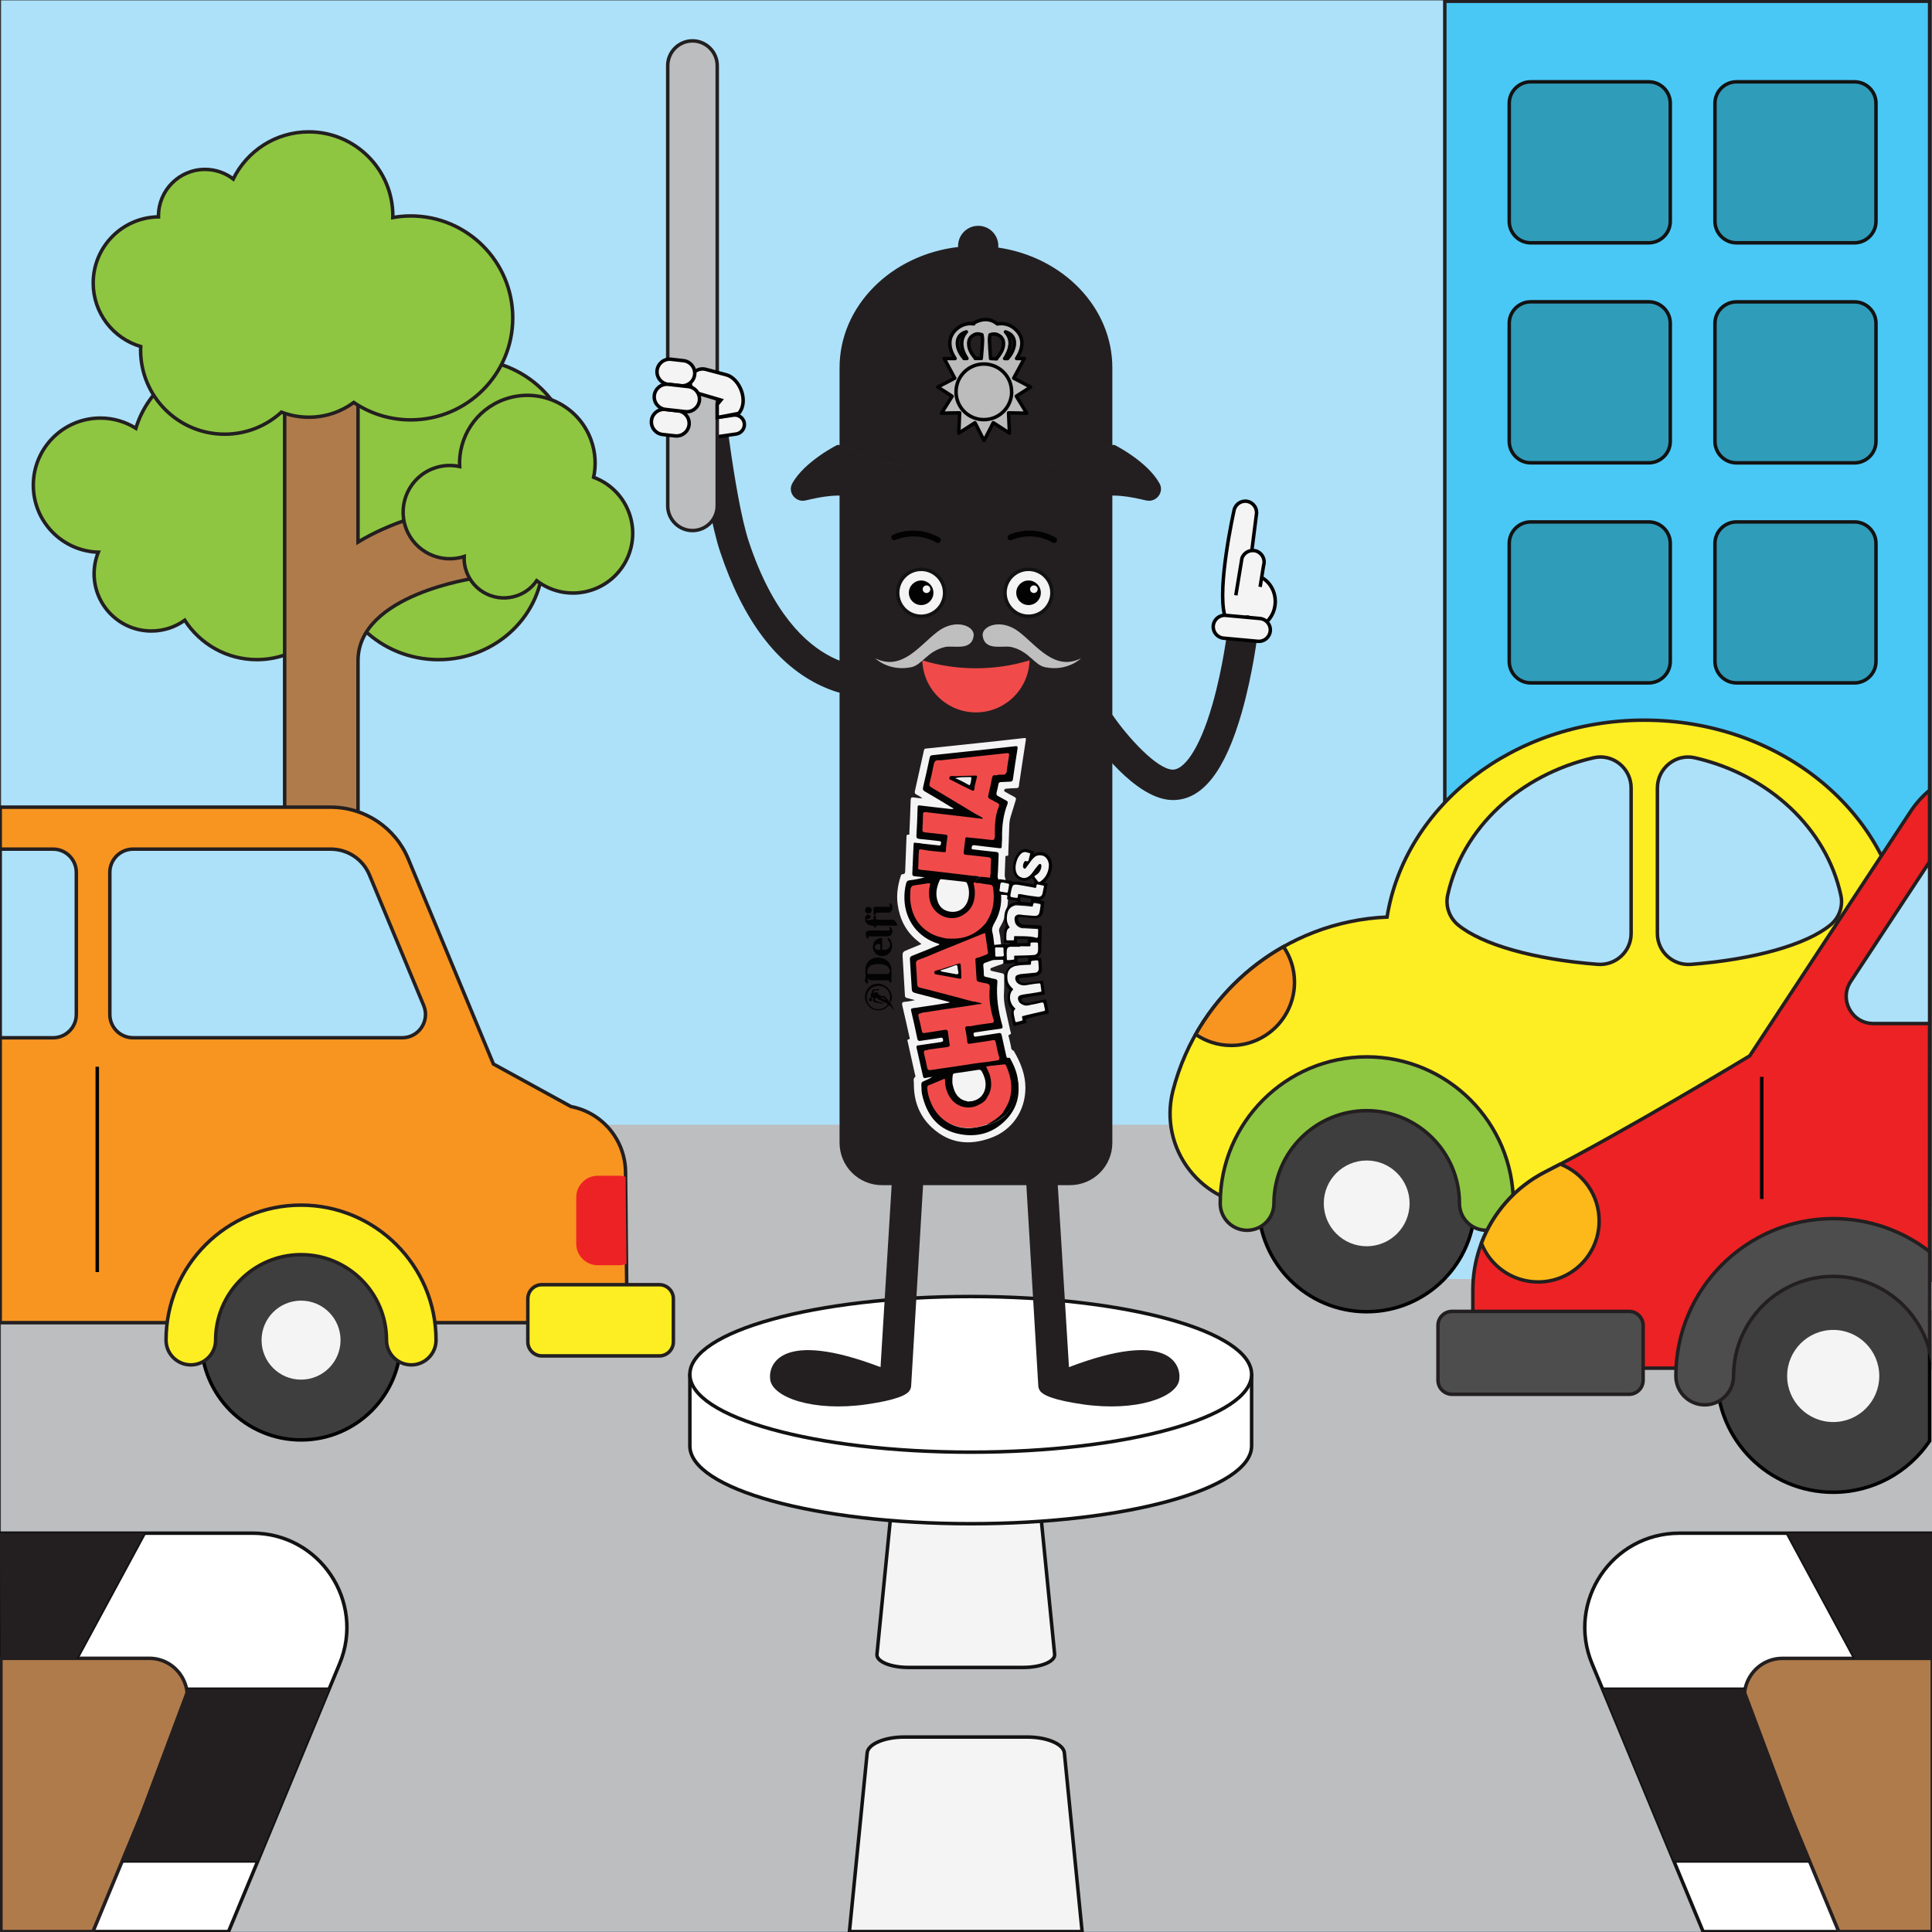 <?xml version="1.0" encoding="utf-8"?>
<!-- Generator: Adobe Illustrator 16.0.0, SVG Export Plug-In . SVG Version: 6.00 Build 0)  -->
<!DOCTYPE svg PUBLIC "-//W3C//DTD SVG 1.1//EN" "http://www.w3.org/Graphics/SVG/1.1/DTD/svg11.dtd">
<svg version="1.1" id="Layer_1" xmlns="http://www.w3.org/2000/svg" xmlns:xlink="http://www.w3.org/1999/xlink" x="0px" y="0px"
	 width="83px" height="83px" viewBox="0 0 83 83" enable-background="new 0 0 83 83" xml:space="preserve">
<rect x="0" y="0" width="83" height="83" fill="#333333" stroke="none"/>
<rect x="0.046" y="0.017" fill="#ADE1FA" width="82.928" height="82.967"/>
<path fill="#49C8F5" stroke="#231F20" stroke-width="0.15" stroke-miterlimit="10" d="M82.898,45.938H64.914
	c-1.568,0-2.844-1.246-2.844-2.784v-43.1h20.828V45.938z"/>
<path fill="#2F9CBA" stroke="#121212" stroke-width="0.15" stroke-miterlimit="10" d="M70.832,19.883H65.76
	c-0.506,0-0.922-0.415-0.922-0.922v-5.073c0-0.507,0.416-0.922,0.922-0.922h5.072c0.51,0,0.924,0.415,0.924,0.922v5.073
	C71.756,19.469,71.342,19.883,70.832,19.883z"/>
<path fill="#2F9CBA" stroke="#121212" stroke-width="0.15" stroke-miterlimit="10" d="M80.594,18.962V13.89
	c0-0.507-0.416-0.922-0.922-0.922H74.6c-0.508,0-0.924,0.415-0.924,0.922v5.073c0,0.507,0.416,0.922,0.924,0.922h5.072
	C80.178,19.883,80.594,19.469,80.594,18.962z"/>
<path fill="#2F9CBA" stroke="#121212" stroke-width="0.15" stroke-miterlimit="10" d="M71.756,9.508V4.437
	c0-0.508-0.414-0.922-0.924-0.922H65.76c-0.506,0-0.922,0.415-0.922,0.922v5.073c0,0.506,0.416,0.922,0.922,0.922h5.072
	C71.342,10.43,71.756,10.016,71.756,9.508z"/>
<path fill="#2F9CBA" stroke="#121212" stroke-width="0.15" stroke-miterlimit="10" d="M80.594,9.508V4.437
	c0-0.508-0.416-0.922-0.922-0.922H74.6c-0.508,0-0.924,0.415-0.924,0.922v5.073c0,0.506,0.416,0.922,0.924,0.922h5.072
	C80.178,10.43,80.594,10.016,80.594,9.508z"/>
<path fill="#2F9CBA" stroke="#121212" stroke-width="0.15" stroke-miterlimit="10" d="M71.756,28.416v-5.072
	c0-0.507-0.414-0.922-0.924-0.922H65.76c-0.506,0-0.922,0.415-0.922,0.922v5.072c0,0.507,0.416,0.922,0.922,0.922h5.072
	C71.342,29.337,71.756,28.922,71.756,28.416z"/>
<path fill="#2F9CBA" stroke="#121212" stroke-width="0.15" stroke-miterlimit="10" d="M80.594,28.416v-5.072
	c0-0.507-0.416-0.922-0.922-0.922H74.6c-0.508,0-0.924,0.415-0.924,0.922v5.072c0,0.507,0.416,0.922,0.924,0.922h5.072
	C80.178,29.337,80.594,28.922,80.594,28.416z"/>
<path fill="#BDBEC0" d="M83.014,55.075v27.908H0.046V55.238h21.482l3.708-6.918h30.64l3.773,6.61L83.014,55.075z"/>
<path fill="#231F20" d="M37.421,29.956c-0.508,0-1.266-0.087-2.111-0.477c-1.918-0.882-3.389-2.825-4.373-5.776
	c-0.707-2.119-1.237-7.299-1.26-7.519l1.301-0.131c0.006,0.052,0.539,5.255,1.199,7.237c2.02,6.056,5.584,5.341,5.619,5.333
	l0.281,1.275C38.056,29.902,37.812,29.956,37.421,29.956z M53.352,30.592c0.479-1.684,0.674-3.339,0.684-3.408l-1.299-0.151
	c-0.002,0.016-0.193,1.631-0.646,3.214c-0.594,2.077-1.27,2.817-1.701,2.817c-0.68,0-1.951-1.406-2.6-2.355l0,0l-1.08,0.734
	c0.332,0.489,2.072,2.928,3.68,2.928C51.658,34.372,52.627,33.135,53.352,30.592z"/>
<path fill="#8EC641" stroke="#231F20" stroke-width="0.15" stroke-miterlimit="10" d="M23.161,22.853
	c0.112,0.375,0.173,0.771,0.173,1.182c0,2.377-2.013,4.304-4.496,4.304c-2.484,0-4.496-1.927-4.496-4.304
	c0-0.228,0.019-0.45,0.053-0.668c-0.782-0.993-1.283-2.511-1.283-4.212c0-2.992,1.548-5.418,3.458-5.418
	c1.019,0,1.932,0.688,2.565,1.784c0.301-0.061,0.611-0.093,0.932-0.093c2.482,0,4.496,1.927,4.496,4.304
	C24.564,20.96,24.025,22.067,23.161,22.853z"/>
<path fill="#8EC641" stroke="#231F20" stroke-width="0.15" stroke-miterlimit="10" d="M14.726,24.649
	c0,2.037-1.651,3.689-3.688,3.689c-1.301,0-2.444-0.674-3.101-1.692c-0.404,0.291-0.899,0.462-1.435,0.462
	c-1.358,0-2.459-1.102-2.459-2.459c0-0.327,0.064-0.639,0.181-0.925c-1.551-0.047-2.793-1.318-2.793-2.88
	c0-1.592,1.289-2.883,2.881-2.883c0.562,0,1.084,0.161,1.525,0.438c0.521-1.721,2.118-2.973,4.01-2.973
	c2.313,0,4.188,1.875,4.188,4.189c0,0.81-0.23,1.565-0.628,2.207C14.212,22.499,14.726,23.513,14.726,24.649z"/>
<path fill="#B07B4B" stroke="#231F20" stroke-width="0.15" stroke-miterlimit="10" d="M20.451,24.831
	c-0.068,0.009-5.07,0.717-5.07,3.55v14.023c0,0.87-0.707,1.575-1.576,1.575c-0.871,0-1.576-0.705-1.576-1.575v-25.44
	c0-0.87,0.705-1.576,1.576-1.576c0.869,0,1.576,0.706,1.576,1.576v6.324c0.312-0.188,0.644-0.364,0.998-0.525
	c1.815-0.828,3.618-1.051,3.694-1.061c0.862-0.104,1.647,0.513,1.752,1.376C21.927,23.941,21.312,24.725,20.451,24.831z"/>
<path fill="#8EC641" stroke="#231F20" stroke-width="0.15" stroke-miterlimit="10" d="M22.028,13.658c0,2.419-1.961,4.38-4.382,4.38
	c-0.906,0-1.748-0.274-2.447-0.747c-0.541,0.397-1.209,0.633-1.934,0.633c-0.414,0-0.81-0.078-1.174-0.218
	c-0.643,0.588-1.498,0.947-2.438,0.947c-1.995,0-3.612-1.618-3.612-3.612c0-0.052,0.002-0.103,0.004-0.154
	c-1.179-0.347-2.041-1.436-2.041-2.728c0-1.558,1.254-2.822,2.807-2.843c0-0.013-0.002-0.025-0.002-0.039
	c0-1.104,0.896-1.999,1.998-1.999c0.457,0,0.877,0.153,1.213,0.411c0.589-1.199,1.82-2.024,3.246-2.024
	c1.994,0,3.611,1.618,3.611,3.612c0,0.023-0.001,0.046-0.002,0.069c0.25-0.044,0.508-0.069,0.771-0.069
	C20.067,9.277,22.028,11.239,22.028,13.658z M25.503,20.505c0.109-0.513,0.084-1.061-0.107-1.591
	c-0.541-1.514-2.209-2.301-3.723-1.758c-1.238,0.444-1.988,1.638-1.927,2.887c-0.354-0.077-0.733-0.06-1.101,0.072
	c-1.041,0.374-1.582,1.521-1.209,2.563c0.367,1.022,1.478,1.562,2.504,1.229c-0.01,0.214,0.021,0.433,0.099,0.647
	c0.318,0.889,1.298,1.351,2.187,1.032c0.351-0.125,0.635-0.354,0.83-0.638c0.668,0.512,1.574,0.684,2.427,0.379
	c1.333-0.478,2.026-1.946,1.548-3.28C26.763,21.303,26.19,20.759,25.503,20.505z"/>
<path fill="#F4F4F4" stroke="#121212" stroke-width="0.15" stroke-miterlimit="10" d="M43.955,71.634h-4.928
	c-0.773,0-1.383-0.256-1.352-0.565l0.848-8.539c0.018-0.187,0.513-0.334,1.1-0.334h3.735c0.588,0,1.082,0.147,1.102,0.334
	l0.848,8.539C45.338,71.378,44.729,71.634,43.955,71.634z M46.488,82.983l-0.762-7.682c-0.037-0.375-0.75-0.676-1.584-0.676h-5.305
	c-0.832,0-1.546,0.301-1.582,0.676l-0.763,7.682H46.488z"/>
<path fill="#F4F4F4" d="M31.63,18.645l-0.798,0.116c-0.223,0.033-0.432-0.123-0.464-0.345c-0.033-0.224,0.123-0.432,0.346-0.465
	l0.797-0.117c0.224-0.033,0.433,0.123,0.465,0.345C32.009,18.402,31.853,18.611,31.63,18.645"/>
<path fill="none" stroke="#020202" stroke-width="0.15" stroke-miterlimit="10" d="M31.63,18.645l-0.798,0.116
	c-0.223,0.033-0.432-0.123-0.464-0.345c-0.033-0.224,0.123-0.432,0.346-0.465l0.797-0.117c0.224-0.033,0.433,0.123,0.465,0.345
	C32.009,18.402,31.853,18.611,31.63,18.645z"/>
<path fill="#BBBDBF" stroke="#231F20" stroke-width="0.15" stroke-miterlimit="10" d="M29.75,22.793L29.75,22.793
	c-0.585,0-1.064-0.479-1.064-1.063V2.82c0-0.585,0.479-1.064,1.064-1.064c0.584,0,1.063,0.479,1.063,1.064v18.909
	C30.814,22.315,30.334,22.793,29.75,22.793z"/>
<path fill="#F4F4F4" d="M52.654,25.84c0-0.637,0.48-1.153,1.066-1.153c0.59,0,1.066,0.516,1.066,1.153
	c0,0.637-0.479,1.153-1.066,1.153C53.135,26.993,52.654,26.478,52.654,25.84"/>
<path fill="#F4F4F4" stroke="#010101" stroke-width="0.15" stroke-miterlimit="10" d="M53.723,24.688
	c0.588,0,1.064,0.516,1.064,1.153c0,0.637-0.477,1.153-1.064,1.153c-0.59,0-1.068-0.516-1.068-1.153
	C52.654,25.204,53.133,24.688,53.723,24.688z"/>
<path fill="#F4F4F4" d="M53.592,26.438c0,0.269-0.221,0.489-0.488,0.489c-0.27,0-0.416-0.23-0.488-0.489
	c-0.342-1.212,0.398-4.504,0.398-4.504c0.047-0.265,0.305-0.443,0.566-0.396c0.266,0.047,0.443,0.302,0.396,0.567l-0.385,3.043"/>
<path fill="none" stroke="#020202" stroke-width="0.15" stroke-miterlimit="10" d="M53.592,26.438c0,0.269-0.221,0.489-0.488,0.489
	c-0.27,0-0.416-0.23-0.488-0.489c-0.342-1.212,0.398-4.504,0.398-4.504c0.047-0.265,0.305-0.443,0.566-0.396
	c0.266,0.047,0.443,0.302,0.396,0.567l-0.385,3.043"/>
<path fill="#F4F4F4" d="M53.092,25.574l0.262-1.589c0.084-0.255,0.363-0.395,0.619-0.31c0.254,0.085,0.395,0.363,0.311,0.619
	l-0.148,0.92"/>
<path fill="#FFFFFF" stroke="#121212" stroke-width="0.15" stroke-miterlimit="10" d="M53.77,62.117
	c0,1.847-5.402,3.343-12.066,3.343c-6.665,0-12.067-1.496-12.067-3.343v-3.036H53.77V62.117z"/>
<path fill="#FFFFFF" stroke="#121212" stroke-width="0.15" stroke-miterlimit="10" d="M53.77,59.044
	c0,1.847-5.402,3.342-12.066,3.342c-6.665,0-12.067-1.495-12.067-3.342c0-1.849,5.402-3.345,12.067-3.345
	C48.367,55.699,53.77,57.195,53.77,59.044z"/>
<path fill="none" stroke="#020202" stroke-width="0.15" stroke-miterlimit="10" d="M53.092,25.574l0.262-1.589
	c0.084-0.255,0.363-0.395,0.619-0.31c0.254,0.085,0.395,0.363,0.311,0.619l-0.148,0.92"/>
<path fill="#231F20" d="M39.142,59.563c-0.004,0.05-0.02,0.094-0.041,0.132c-0.096,0.24-0.641,0.459-1.881,0.638
	c-2.283,0.325-4.022-0.298-4.131-1.059c-0.096-0.664,0.469-2.169,4.739-0.541l0.545-8.914c0.022-0.371,0.345-0.652,0.714-0.631
	s0.651,0.342,0.629,0.712L39.142,59.563z M44.607,59.563c0.004,0.05,0.02,0.094,0.041,0.132c0.096,0.24,0.641,0.459,1.881,0.638
	c2.283,0.325,4.023-0.298,4.133-1.059c0.094-0.664-0.471-2.169-4.738-0.541l-0.549-8.914c-0.021-0.371-0.344-0.652-0.711-0.631
	c-0.371,0.021-0.652,0.342-0.631,0.712L44.607,59.563z"/>
<path fill="#231F20" d="M47.787,19.116v29.977c0,1.009-0.814,1.822-1.82,1.822H37.89c-1.006,0-1.822-0.813-1.822-1.822V19.116
	C42.307,21.998,47.787,19.116,47.787,19.116z"/>
<path fill="#F4F4F4" stroke="#121212" stroke-width="0.15" stroke-miterlimit="10" d="M39.574,26.476
	c-0.557,0-1.009-0.452-1.009-1.009c0-0.558,0.452-1.008,1.009-1.008s1.008,0.451,1.008,1.008S40.13,26.476,39.574,26.476z
	 M45.193,25.466c0-0.558-0.451-1.008-1.008-1.008s-1.01,0.451-1.01,1.008s0.453,1.009,1.01,1.009S45.193,26.023,45.193,25.466z"/>
<path fill="#F04B4A" d="M44.23,28.369c-0.037,1.241-1.053,2.236-2.303,2.236c-1.25,0-2.267-0.995-2.303-2.236
	c0.729,0.222,1.501,0.341,2.303,0.341C42.729,28.71,43.502,28.591,44.23,28.369z"/>
<path fill="none" stroke="#020202" stroke-width="0.25" stroke-linecap="round" stroke-miterlimit="10" d="M38.415,23.086
	c0.253-0.107,0.532-0.166,0.824-0.166c0.384,0,0.745,0.103,1.055,0.282 M45.289,23.202c-0.311-0.18-0.67-0.282-1.057-0.282
	c-0.291,0-0.568,0.059-0.822,0.166"/>
<path fill="#C0BFBF" d="M42.217,27.32c-0.061-0.425,0.77-0.769,1.537-0.192c0.768,0.576,1.537,1.729,2.689,1.153
	c0,0-0.578,0.576-1.537,0.384c-0.479-0.096-0.674-0.672-1.439-0.865C43.094,27.708,42.313,27.993,42.217,27.32z M41.828,27.32
	c0.061-0.425-0.768-0.769-1.537-0.192c-0.77,0.576-1.537,1.729-2.689,1.153c0,0,0.576,0.576,1.537,0.384
	c0.479-0.096,0.672-0.672,1.44-0.865C40.953,27.708,41.733,27.993,41.828,27.32z"/>
<path fill="#231F20" d="M47.787,15.801v3.315c0,0-5.48,2.881-11.719,0v-3.315c0-2.66,2.219-4.854,5.094-5.19
	c-0.001-0.015-0.002-0.03-0.002-0.045c0-0.478,0.387-0.865,0.866-0.865c0.479,0,0.863,0.387,0.863,0.865
	c0,0.024-0.002,0.047-0.004,0.07C45.666,11.044,47.787,13.201,47.787,15.801z M49.816,20.771c-0.523-0.951-1.932-1.655-1.932-1.655
	h-0.1c0,0-5.479,2.881-11.719,0h-0.098c0,0-1.408,0.704-1.932,1.655c-0.208,0.378,0.146,0.825,0.566,0.73
	c0.645-0.146,1.439-0.349,2.519-0.08c1.538,0.384,3.074,1.153,4.804,1.153c1.729,0,3.266-0.769,4.805-1.153
	c1.076-0.27,1.871-0.066,2.516,0.08C49.672,21.596,50.025,21.149,49.816,20.771z"/>
<path fill="#F4F4F4" d="M54.037,27.551l-1.471-0.135c-0.268-0.024-0.469-0.265-0.443-0.535c0.023-0.269,0.266-0.47,0.533-0.445
	l1.471,0.135c0.27,0.024,0.471,0.265,0.445,0.535S54.307,27.576,54.037,27.551"/>
<path fill="none" stroke="#020202" stroke-width="0.15" stroke-miterlimit="10" d="M54.037,27.551l-1.471-0.135
	c-0.268-0.024-0.469-0.265-0.443-0.535c0.023-0.269,0.266-0.47,0.533-0.445l1.471,0.135c0.27,0.024,0.471,0.265,0.445,0.535
	S54.307,27.576,54.037,27.551z"/>
<path fill="#F4F4F4" stroke="#010101" stroke-width="0.15" stroke-miterlimit="10" d="M30.812,17.936v-0.562l0.156-0.186
	l-0.918-0.271c-0.289-0.073-0.465-0.369-0.392-0.658c0.073-0.29,0.369-0.466,0.659-0.393l0.874,0.233
	c0.579,0.142,0.998,1.138,0.544,1.662L30.812,17.936z"/>
<path fill="#F4F4F4" d="M29.245,16.571l-0.539-0.06c-0.295-0.033-0.511-0.302-0.478-0.598c0.033-0.297,0.303-0.512,0.598-0.479
	l0.539,0.061c0.296,0.033,0.511,0.302,0.479,0.598C29.81,16.391,29.542,16.605,29.245,16.571"/>
<path fill="none" stroke="#020202" stroke-width="0.15" stroke-miterlimit="10" d="M29.245,16.571l-0.539-0.06
	c-0.295-0.033-0.511-0.302-0.478-0.598c0.033-0.297,0.303-0.512,0.598-0.479l0.539,0.061c0.296,0.033,0.511,0.302,0.479,0.598
	C29.81,16.391,29.542,16.605,29.245,16.571z"/>
<path fill="#F4F4F4" d="M29.005,18.726l-0.539-0.06c-0.297-0.033-0.512-0.302-0.479-0.599c0.032-0.296,0.303-0.511,0.599-0.479
	l0.539,0.06c0.297,0.034,0.512,0.302,0.479,0.599C29.571,18.543,29.302,18.758,29.005,18.726"/>
<path fill="none" stroke="#020202" stroke-width="0.15" stroke-miterlimit="10" d="M29.005,18.726l-0.539-0.06
	c-0.297-0.033-0.512-0.302-0.479-0.599c0.032-0.296,0.303-0.511,0.599-0.479l0.539,0.06c0.297,0.034,0.512,0.302,0.479,0.599
	C29.571,18.543,29.302,18.758,29.005,18.726z"/>
<path fill="#F4F4F4" d="M29.449,17.685l-0.861-0.096c-0.297-0.033-0.512-0.303-0.479-0.599s0.303-0.512,0.599-0.479l0.861,0.096
	c0.296,0.033,0.512,0.303,0.479,0.599C30.013,17.503,29.744,17.718,29.449,17.685"/>
<path fill="none" stroke="#020202" stroke-width="0.15" stroke-miterlimit="10" d="M29.449,17.685l-0.861-0.096
	c-0.297-0.033-0.512-0.303-0.479-0.599s0.303-0.512,0.599-0.479l0.861,0.096c0.296,0.033,0.512,0.303,0.479,0.599
	C30.013,17.503,29.744,17.718,29.449,17.685z"/>
<path fill="#FCEE23" stroke="#231F20" stroke-width="0.15" stroke-miterlimit="10" d="M82.898,51.796H54.23
	c-2.59,0-4.484-2.443-3.836-4.953c1.098-4.25,4.846-7.257,9.195-7.446c0.766-4.78,5.42-8.458,11.049-8.458
	c5.73,0,10.453,3.813,11.088,8.719c-0.004,0.007-0.008,0.016-0.01,0.023c0.4,0.101,0.797,0.227,1.182,0.375V51.796L82.898,51.796z"
	/>
<path fill="#3E3E3E" stroke="#020202" stroke-width="0.15" stroke-miterlimit="10" d="M58.715,47.044
	c2.57,0,4.652,2.084,4.652,4.654s-2.082,4.654-4.652,4.654s-4.654-2.084-4.654-4.654S56.145,47.044,58.715,47.044z"/>
<path fill="#8EC641" stroke="#231F20" stroke-width="0.15" stroke-miterlimit="10" d="M63.855,52.854
	c-0.639,0-1.156-0.517-1.156-1.155c0-2.197-1.787-3.984-3.984-3.984c-2.199,0-3.986,1.787-3.986,3.984
	c0,0.639-0.518,1.155-1.154,1.155s-1.154-0.517-1.154-1.155c0-3.471,2.824-6.296,6.297-6.296s6.297,2.825,6.297,6.296
	C65.012,52.337,64.492,52.854,63.855,52.854z"/>
<path fill="#F89520" stroke="#231F20" stroke-width="0.15" stroke-miterlimit="10" d="M55.139,40.669
	c0.299,0.435,0.473,0.961,0.473,1.528c0,1.499-1.217,2.716-2.715,2.716c-0.568,0-1.096-0.176-1.531-0.474
	C52.264,42.851,53.574,41.551,55.139,40.669z"/>
<path fill="#ADE1FA" stroke="#231F20" stroke-width="0.15" stroke-miterlimit="10" d="M68.463,32.554
	c-3.182,0.732-5.645,3.03-6.27,5.905c-0.102,0.473,0.074,0.968,0.447,1.276c1.02,0.84,3.256,1.481,5.998,1.693
	c0.771,0.06,1.436-0.549,1.436-1.325v-6.252C70.074,33.004,69.289,32.364,68.463,32.554z"/>
<path fill="#ADE1FA" stroke="#231F20" stroke-width="0.15" stroke-miterlimit="10" d="M71.203,33.853v6.252
	c0,0.776,0.662,1.384,1.438,1.325c2.742-0.213,4.977-0.854,5.996-1.693c0.375-0.308,0.553-0.803,0.447-1.276
	c-0.623-2.875-3.086-5.173-6.268-5.905C71.99,32.364,71.203,33.004,71.203,33.853z"/>
<path fill="#F89520" stroke="#231F20" stroke-width="0.15" stroke-miterlimit="10" d="M0.009,56.823H26.94l-0.066-6.474
	c-0.014-1.374-0.993-2.55-2.343-2.81l-3.333-1.828L17.539,36.9c-0.559-1.346-1.874-2.223-3.33-2.223H0.009V56.823z"/>
<line fill="none" x1="4.179" y1="45.829" x2="4.179" y2="54.649"/>
<path fill="none" stroke="#020202" stroke-width="0.15" stroke-miterlimit="10" d="M4.179,45.829v8.82"/>
<path fill="#ED2224" d="M26.875,50.554c-0.087-0.027-0.179-0.043-0.273-0.043h-0.924c-0.506,0-0.922,0.416-0.922,0.924v1.997
	c0,0.508,0.416,0.923,0.922,0.923h0.924c0.108,0,0.214-0.021,0.312-0.057L26.875,50.554z"/>
<path fill="#ED2224" stroke="#231F20" stroke-width="0.15" stroke-miterlimit="10" d="M82.898,58.778H63.275v-3.357
	c0-2.146,1.207-4.108,3.121-5.08c3.262-1.652,8.771-4.979,8.771-4.979l6.914-10.502c0.229-0.347,0.506-0.652,0.814-0.912
	L82.898,58.778L82.898,58.778z"/>
<path fill="#3E3E3E" stroke="#020202" stroke-width="0.15" stroke-miterlimit="10" d="M82.898,56.319
	c-0.898-1.33-2.418-2.202-4.143-2.202c-2.762,0-4.996,2.236-4.996,4.995c0,2.76,2.234,4.996,4.996,4.996
	c1.725,0,3.242-0.873,4.143-2.202V56.319z"/>
<path fill="#ADE1FA" stroke="#231F20" stroke-width="0.15" stroke-miterlimit="10" d="M82.898,43.972H80.48
	c-0.926,0-1.482-1.031-0.973-1.807l3.391-5.149V43.972z"/>
<path fill="#F4F4F4" d="M58.715,49.856c1.018,0,1.842,0.824,1.842,1.842s-0.824,1.842-1.842,1.842s-1.844-0.824-1.844-1.842
	S57.697,49.856,58.715,49.856z"/>
<path fill="#F4F4F4" d="M78.756,57.134c1.094,0,1.979,0.887,1.979,1.979c0,1.094-0.885,1.979-1.979,1.979
	c-1.092,0-1.979-0.885-1.979-1.979C76.777,58.021,77.664,57.134,78.756,57.134z"/>
<path fill="#ADE1FA" stroke="#231F20" stroke-width="0.15" stroke-miterlimit="10" d="M2.279,36.479h-2.27v8.104H2.28
	c0.552,0,0.999-0.449,0.999-1v-6.104C3.278,36.926,2.831,36.479,2.279,36.479z"/>
<g>
	
		<path fill="#BCBCBC" stroke="#030303" stroke-width="0.15" stroke-linecap="round" stroke-linejoin="round" stroke-miterlimit="10" d="
		M43.662,17.021l0.613-0.393l-0.725-0.382l0.455-0.844h-0.332c0.109-0.169,0.229-0.406,0.229-0.661c0-0.203-0.074-0.385-0.225-0.542
		c-0.186-0.196-0.41-0.296-0.668-0.296c-0.059,0-0.111,0.007-0.164,0.013l0,0c-0.484-0.41-1.036-0.021-1.036-0.021l0.025,0.017
		c-0.045-0.005-0.092-0.01-0.137-0.01c-0.256,0.001-0.48,0.101-0.669,0.296c-0.147,0.159-0.228,0.343-0.222,0.552
		c0,0.251,0.115,0.485,0.225,0.653l-0.469-0.001l0.455,0.844l-0.728,0.381l0.615,0.396l-0.456,0.727l0.779-0.014l-0.037,0.872
		l0.695-0.448l0.391,0.768l0.395-0.769l0.695,0.449l-0.037-0.871l0.779,0.014L43.662,17.021z M43.396,14.724
		c-0.006-0.109-0.031-0.211-0.084-0.307c-0.004-0.008-0.01-0.02-0.02-0.029c-0.023-0.045-0.057-0.087-0.096-0.13
		c0.031,0.008,0.061,0.018,0.09,0.031c0.201,0.087,0.309,0.261,0.293,0.487c0.002,0.025-0.004,0.051-0.008,0.078
		c-0.006,0.027-0.012,0.054-0.02,0.082c-0.016,0.053-0.035,0.109-0.061,0.165c-0.014,0.029-0.027,0.055-0.043,0.084
		c-0.039,0.069-0.09,0.136-0.145,0.199l-0.012,0.011l-0.004,0.01l-0.127-0.001c0.012-0.013,0.018-0.021,0.023-0.032
		c0.025-0.042,0.053-0.085,0.072-0.13c0.021-0.041,0.041-0.083,0.057-0.121c0.004-0.008,0.008-0.018,0.01-0.025
		c0.006-0.019,0.016-0.037,0.02-0.053c0.004-0.01,0.006-0.019,0.008-0.027c0.006-0.02,0.012-0.035,0.018-0.056
		c0-0.009,0.004-0.02,0.004-0.028c0.006-0.027,0.012-0.057,0.014-0.086C43.398,14.802,43.4,14.761,43.396,14.724z M41.617,14.754
		l-0.001-0.004c0,0,0.001-0.012,0-0.016c0-0.004,0-0.008,0-0.012l0.003-0.01c-0.001-0.001-0.001-0.005,0-0.008
		c0.001-0.005,0.001-0.012,0.004-0.02c0-0.004,0-0.01,0.001-0.014c0.002-0.007,0.005-0.016,0.005-0.022l0.004-0.015
		c0.002-0.002,0.004-0.007,0.004-0.013c0-0.002,0.002-0.015,0.002-0.015c0.002-0.005,0.002-0.008,0.006-0.014
		c0-0.001,0-0.005,0.005-0.006l-0.001-0.001c0.001-0.004,0.004-0.012,0.008-0.016c0-0.003,0-0.005,0.005-0.012
		c0-0.004,0.003-0.008,0.007-0.013c0.004-0.004,0.004-0.008,0.006-0.013c0.002-0.003,0.008-0.007,0.01-0.012
		c0.002-0.003,0.006-0.008,0.008-0.01c0.002-0.004,0.006-0.009,0.01-0.014c0.003-0.004,0.005-0.006,0.01-0.012
		c0.002-0.002,0.008-0.005,0.01-0.012c0.002-0.003,0.006-0.006,0.012-0.008c0.004-0.005,0.009-0.008,0.012-0.013v-0.001
		c0.003-0.004,0.007-0.006,0.01-0.007c0.004-0.004,0.008-0.007,0.018-0.011c0,0,0.007-0.008,0.012-0.009
		c0.004-0.002,0.008-0.006,0.016-0.011c0,0,0.01-0.006,0.014-0.007c0.004-0.003,0.013-0.008,0.02-0.011l0.01-0.008
		c0.012-0.004,0.022-0.01,0.034-0.016c0.036-0.015,0.076-0.021,0.115-0.022c0.035,0,0.072,0.002,0.113,0.013
		c0.025,0.006,0.051,0.012,0.076,0.021c0.008,0.042,0.014,0.082,0.018,0.121s0.008,0.079,0.006,0.112
		c0,0.135-0.029,0.521-0.053,0.787l-0.262-0.002c-0.002-0.007-0.004-0.012-0.006-0.02l-0.004-0.011l-0.009-0.01
		c-0.024-0.03-0.051-0.063-0.076-0.098c-0.005-0.007-0.011-0.013-0.016-0.02l-0.009-0.017c-0.006-0.005-0.012-0.014-0.014-0.021
		l-0.012-0.016c-0.003-0.006-0.008-0.016-0.014-0.022V15.16c-0.02-0.03-0.032-0.06-0.047-0.091l-0.004-0.013
		c-0.004-0.005-0.006-0.011-0.01-0.016l-0.007-0.021c-0.002-0.006-0.004-0.014-0.006-0.022l-0.011-0.014
		c0-0.006-0.002-0.014-0.004-0.02c0-0.007-0.002-0.012-0.004-0.016c-0.002-0.006-0.004-0.013-0.004-0.02
		c-0.002-0.004-0.004-0.009-0.002-0.016c-0.002-0.005-0.004-0.012-0.008-0.02c0-0.005,0-0.011-0.004-0.016
		c0.001-0.004,0-0.012,0-0.02c-0.001-0.006-0.001-0.012-0.001-0.016c-0.002-0.006-0.001-0.011-0.003-0.018
		c0.001-0.004,0-0.011-0.001-0.019c0-0.005,0.001-0.009-0.001-0.014c0.001-0.005,0-0.011,0-0.019v-0.001
		c0.001-0.004,0-0.008,0.001-0.012C41.613,14.761,41.617,14.758,41.617,14.754z M41.413,15.391l-0.008-0.009
		c-0.208-0.237-0.312-0.523-0.265-0.752c0.029-0.157,0.127-0.277,0.285-0.342c0.03-0.013,0.061-0.022,0.09-0.031
		c-0.131,0.146-0.2,0.317-0.197,0.509c0.001,0.244,0.119,0.477,0.223,0.635h-0.125L41.413,15.391z M42.557,15.402
		c-0.021-0.266-0.049-0.65-0.049-0.787c-0.002-0.034,0-0.071,0.004-0.111c0.006-0.04,0.012-0.08,0.02-0.121
		c0.035-0.009,0.068-0.021,0.105-0.026c0.027-0.005,0.055-0.007,0.078-0.007c0.047,0,0.084,0.008,0.117,0.021
		c0.014,0.006,0.021,0.012,0.035,0.016l0.012,0.007c0.01,0.004,0.016,0.008,0.02,0.011c0.002,0,0.014,0.007,0.014,0.007
		c0.01,0.003,0.012,0.007,0.018,0.011c0.004,0.001,0.008,0.003,0.01,0.004l0.004,0.003c0.004,0.002,0.01,0.006,0.014,0.011
		c0.004,0.002,0.006,0.004,0.012,0.008c0.004,0.004,0.008,0.009,0.012,0.012s0.008,0.007,0.012,0.009
		c0.004,0.004,0.01,0.009,0.014,0.013c0.004,0.002,0.006,0.006,0.01,0.01c0.002,0.005,0.006,0.009,0.01,0.014
		c0.002,0.003,0.002,0.007,0.008,0.011c0.004,0.004,0.004,0.008,0.006,0.012c0.006,0.003,0.008,0.008,0.01,0.012
		s0.006,0.009,0.01,0.016c0,0.003,0.004,0.007,0.004,0.01s0.006,0.007,0.01,0.014c0,0,0.002,0.011,0.004,0.011
		c0.002,0.007,0.004,0.009,0.006,0.018c0,0,0.002,0.008,0.006,0.012c0.004,0.003,0,0.007,0.002,0.011l0.006,0.015
		c0,0.008,0,0.016,0.002,0.022c0.004,0.003,0.002,0.01,0.004,0.015c0,0.008,0.002,0.013,0.002,0.021c0,0.001,0,0.004,0,0.006
		l0.002,0.011c-0.002,0.005,0,0.009,0,0.012c0,0.004,0,0.008,0,0.012l0.002,0.008c-0.002,0.004,0,0.008-0.002,0.013
		c0,0.002,0,0.008-0.002,0.012l0.002,0.008c0,0.002,0,0.006,0,0.012c0,0.003-0.002,0.01-0.002,0.015c0,0.004-0.002,0.012,0,0.018
		c0,0.006-0.004,0.011-0.004,0.016c0,0.006,0,0.011,0,0.017c-0.002,0.007-0.002,0.013-0.004,0.019c0,0.007-0.004,0.01-0.004,0.016
		c-0.002,0.008-0.002,0.014-0.006,0.02c-0.002,0.003-0.002,0.011-0.004,0.018c-0.002,0.005-0.004,0.011-0.006,0.018
		c0,0.004,0,0.009-0.006,0.016c-0.002,0.006-0.002,0.014-0.008,0.021c0,0.004-0.004,0.02-0.004,0.02
		c-0.006,0.006-0.006,0.013-0.008,0.021l-0.012,0.019c0.002,0.006-0.004,0.01-0.006,0.017l-0.008,0.017
		c-0.002,0.006-0.004,0.013-0.008,0.019h-0.002c-0.014,0.022-0.023,0.043-0.039,0.063v0.005c-0.004,0.006-0.008,0.015-0.014,0.022
		l-0.012,0.018c-0.004,0.004-0.008,0.012-0.014,0.018l-0.01,0.018c-0.004,0.005-0.012,0.014-0.016,0.022
		c-0.023,0.034-0.049,0.064-0.08,0.095l-0.006,0.012l-0.006,0.011c0.002,0.006-0.002,0.014-0.006,0.022L42.557,15.402L42.557,15.402
		z"/>
	
		<path fill="#BCBCBC" stroke="#030303" stroke-width="0.15" stroke-linecap="round" stroke-linejoin="round" stroke-miterlimit="10" d="
		M41.072,16.832c-0.001,0.661,0.533,1.196,1.196,1.196c0.656,0.002,1.191-0.533,1.195-1.192c0-0.001-0.004-0.002-0.004-0.003
		c0.004-0.66-0.529-1.194-1.191-1.195C41.608,15.637,41.073,16.17,41.072,16.832L41.072,16.832"/>
</g>
<path fill="#F4F4F4" d="M39.289,42.962c-0.107-0.026-0.215-0.063-0.324-0.088c-0.058-0.013-0.084-0.035-0.088-0.097
	c-0.029-0.539-0.064-1.074-0.096-1.614c-0.016-0.272-0.01-0.272,0.246-0.373c0.174-0.073,0.352-0.145,0.527-0.218
	c0.006-0.004,0.013-0.014,0.025-0.023c-0.064-0.049-0.125-0.094-0.186-0.147c-0.486-0.403-0.744-0.926-0.829-1.551
	c-0.058-0.414,0.006-0.815,0.129-1.208c0.017-0.053,0.03-0.086,0.089-0.089c0.089,0,0.102-0.054,0.105-0.13
	c0.016-0.484,0.037-0.964,0.056-1.451c0.003-0.054-0.017-0.119,0.083-0.114c0.064,0.002,0.041-0.063,0.042-0.101
	c0.021-0.46,0.042-0.92,0.055-1.385c0.002-0.103,0.035-0.128,0.132-0.114c0.118,0.019,0.233,0.029,0.368,0.042
	c-0.079-0.084-0.174-0.122-0.259-0.169c-0.055-0.035-0.078-0.07-0.063-0.131c0.131-0.588,0.263-1.179,0.393-1.77
	c0.012-0.059,0.048-0.071,0.097-0.073c0.708-0.076,1.414-0.149,2.119-0.223c0.693-0.074,1.388-0.146,2.08-0.227
	c0.078-0.008,0.09-0.001,0.08,0.082c-0.088,0.557-0.17,1.117-0.254,1.677c-0.012,0.089-0.035,0.176-0.039,0.266
	c-0.006,0.087-0.029,0.127-0.127,0.125c-0.135,0-0.271,0.015-0.406,0.022c-0.041,0.006-0.084,0.007-0.1,0.06
	c-0.021,0.058,0.031,0.071,0.063,0.09c0.121,0.068,0.242,0.139,0.365,0.202c0.072,0.035,0.088,0.072,0.064,0.144
	c-0.078,0.241-0.146,0.488-0.223,0.727c-0.031,0.11-0.049,0.224-0.053,0.335c-0.014,0.403-0.023,0.807-0.043,1.205
	c0,0.061,0.021,0.139-0.088,0.125c-0.043-0.003-0.037,0.042-0.037,0.067c-0.012,0.252-0.021,0.506-0.029,0.76
	c-0.002,0.053,0.018,0.105,0.027,0.15c0.197,0.732,0.156,1.436-0.238,2.102c-0.07,0.121-0.004,0.246,0.012,0.368
	c0.039,0.366,0.086,0.73,0.137,1.097c0.01,0.07-0.012,0.099-0.074,0.113c-0.137,0.044-0.271,0.092-0.406,0.145
	c-0.033,0.018-0.076,0.021-0.074,0.073c0.004,0.057,0.039,0.065,0.084,0.074c0.137,0.029,0.271,0.067,0.406,0.093
	c0.08,0.013,0.109,0.049,0.105,0.134c-0.008,0.232,0.008,0.458-0.01,0.695c-0.035,0.441,0.104,0.85,0.188,1.271
	c0.023,0.123,0.061,0.245,0.082,0.373c0.014,0.063,0.08,0.146-0.057,0.175c-0.033,0.016-0.018,0.062-0.01,0.075
	c0.037,0.171,0.086,0.339,0.111,0.511c0.014,0.08,0.084,0.063,0.115,0.119c0.283,0.481,0.492,1.002,0.492,1.568
	c-0.002,0.982-0.561,1.816-1.475,2.15c-0.919,0.342-1.788,0.252-2.532-0.431c-0.556-0.506-0.793-1.161-0.785-1.905
	c-0.002-0.101-0.043-0.205,0.058-0.283c0.022-0.021,0-0.063-0.009-0.098c-0.104-0.468-0.207-0.934-0.313-1.406
	c-0.013-0.053-0.039-0.104,0.055-0.11c0.052-0.017,0.022-0.063,0.017-0.103c-0.099-0.438-0.197-0.896-0.302-1.332
	c-0.025-0.104-0.029-0.168,0.111-0.176c0.131-0.005,0.262-0.039,0.396-0.062C39.288,42.98,39.288,42.968,39.289,42.962z"/>
<path fill="#030303" d="M37.226,39.5c0.068,0.074,0.14,0.007,0.205,0.011c0.103,0.01,0.107-0.05,0.103-0.125
	c-0.001-0.033,0.009-0.059,0.049-0.059c0.044,0.002,0.048,0.033,0.043,0.059c-0.021,0.112,0.041,0.126,0.132,0.124
	c0.166-0.005,0.33,0.009,0.496,0c0.125-0.009,0.207,0.026,0.256,0.145c0.012,0.031,0.03,0.059,0.053,0.096
	c-0.055,0.027-0.108,0.015-0.161,0.016c-0.222,0-0.441-0.006-0.66-0.005c-0.047,0.003-0.11-0.024-0.121,0.065
	c-0.003,0.049-0.058,0.029-0.063,0.001c-0.028-0.076-0.086-0.063-0.146-0.073c-0.176-0.023-0.271-0.158-0.245-0.332
	c0.009-0.046,0.027-0.087,0.069-0.117c0.037-0.023,0.076-0.027,0.119,0.003c0.033,0.019,0.051,0.056,0.041,0.099
	c-0.006,0.044-0.041,0.059-0.075,0.072C37.289,39.481,37.259,39.456,37.226,39.5z"/>
<path fill="#030303" d="M37.746,39.973c0.133,0.005,0.264,0.001,0.393,0.004c0.058,0.001,0.107-0.013,0.076-0.091
	c-0.012-0.02-0.022-0.05,0.01-0.063c0.026-0.009,0.047,0.008,0.063,0.031c0.055,0.077,0.064,0.166,0.033,0.252
	c-0.032,0.085-0.104,0.119-0.189,0.12c-0.236,0.004-0.475-0.004-0.711,0.001c-0.05,0.001-0.123-0.031-0.115,0.077
	c0.002,0.042-0.051,0.025-0.064-0.007c-0.037-0.076-0.079-0.16-0.033-0.242c0.038-0.079,0.118-0.08,0.197-0.083
	C37.519,39.974,37.63,39.975,37.746,39.973C37.745,39.974,37.745,39.974,37.746,39.973z"/>
<path fill="#030303" d="M38.083,39.206c-0.143,0.003-0.284,0.004-0.429,0.006c-0.044-0.007-0.08-0.029-0.102-0.068
	c-0.057-0.1-0.011-0.177,0.102-0.178c0.137,0.001,0.27,0,0.404,0.005c0.063-0.002,0.135-0.011,0.154,0.072
	c0.016,0.07-0.039,0.109-0.092,0.138C38.112,39.188,38.097,39.196,38.083,39.206z"/>
<path fill="#030303" d="M38.083,39.206c0.002-0.042,0.031-0.065,0.062-0.089c0.027-0.02,0.063-0.029,0.045-0.075
	c-0.021-0.044-0.055-0.059-0.1-0.059c-0.15-0.001-0.297-0.001-0.447-0.004c-0.032,0.002-0.074-0.01-0.086,0.031
	c-0.01,0.042-0.021,0.085,0.021,0.119c0.03,0.02,0.062,0.047,0.076,0.082c-0.019,0.022-0.03,0.051-0.05,0.072
	c-0.041,0.042-0.068,0.028-0.072-0.023c-0.005-0.084-0.002-0.162-0.005-0.241c-0.002-0.065,0.042-0.061,0.083-0.062
	c0.172,0.002,0.34,0.004,0.508,0.003c0.061,0,0.146,0.018,0.096-0.095c-0.009-0.021-0.003-0.045,0.022-0.051
	c0.03-0.012,0.048,0.016,0.062,0.033c0.051,0.08,0.059,0.169,0.018,0.252C38.269,39.204,38.181,39.223,38.083,39.206z"/>
<path fill="#030303" d="M37.163,39.102c0.009-0.09,0.062-0.143,0.146-0.14c0.084,0.001,0.144,0.057,0.138,0.146
	c-0.003,0.084-0.06,0.137-0.138,0.135C37.22,39.244,37.168,39.194,37.163,39.102z"/>
<path fill="#030303" d="M43.736,46.475c0.084,0.573-0.053,1.098-0.424,1.532c-0.592,0.681-1.359,0.896-2.217,0.686
	c-0.847-0.212-1.289-0.833-1.479-1.661c-0.031-0.144-0.029-0.28-0.035-0.432c-0.004-0.078,0.02-0.122,0.096-0.148
	c0.131-0.056,0.254-0.11,0.375-0.188c-0.098,0.016-0.197,0.023-0.293,0.05c-0.064,0.012-0.092-0.013-0.105-0.07
	c-0.092-0.405-0.184-0.817-0.277-1.226c-0.021-0.081,0.008-0.105,0.083-0.109c0.318-0.047,0.636-0.096,0.956-0.141
	c0.061-0.016,0.113-0.012,0.098-0.106c-0.013-0.081-0.049-0.094-0.125-0.077c-0.274,0.051-0.551,0.084-0.828,0.127
	c-0.088,0.021-0.137,0-0.155-0.102c-0.081-0.395-0.167-0.787-0.261-1.177c-0.021-0.097,0-0.107,0.09-0.123
	c0.494-0.07,0.988-0.146,1.482-0.224c0.028-0.008,0.061-0.004,0.086-0.033c-0.47-0.129-0.934-0.25-1.398-0.369
	c-0.232-0.063-0.23-0.061-0.242-0.301c-0.021-0.393-0.045-0.774-0.072-1.167c-0.007-0.088,0.021-0.128,0.102-0.158
	c0.388-0.148,0.775-0.311,1.158-0.472c0.004-0.05-0.033-0.037-0.055-0.047c-0.861-0.273-1.408-0.995-1.441-1.899
	c-0.008-0.237,0.015-0.472,0.076-0.702c0.022-0.07,0.054-0.11,0.137-0.119c0.219-0.025,0.438-0.069,0.66-0.128
	c-0.143-0.013-0.28-0.037-0.424-0.045c-0.084-0.01-0.115-0.034-0.111-0.124c0.021-0.413,0.039-0.83,0.055-1.244
	c0.002-0.066,0.021-0.092,0.088-0.072c0.09,0.019,0.188,0.002,0.273,0.039c0.016,0.106-0.049,0.194-0.081,0.29
	c-0.034,0.234,0.003,0.474-0.031,0.706c-0.01,0.079,0.063,0.079,0.116,0.088c0.283,0.043,0.568,0.073,0.854,0.105
	c0.414,0.042,0.822,0.092,1.232,0.135c0.036,0.001,0.064,0.015,0.098,0.024c0.191,0.069,0.191,0.069,0.112,0.271
	c-0.017,0.034-0.062,0.059-0.04,0.104c0.09,0.363,0.084,0.71-0.122,1.038c-0.073,0.117-0.157,0.229-0.293,0.287
	c-0.31,0.063-0.612,0.089-0.897-0.089c-0.313-0.193-0.459-0.486-0.492-0.844c-0.008-0.117,0-0.235,0.004-0.355
	c0.001-0.058-0.008-0.107-0.072-0.11c-0.23-0.001-0.456,0.014-0.654,0.143c-0.178,0.051-0.193,0.195-0.197,0.349
	c-0.012,0.408,0.061,0.792,0.285,1.139c0.26,0.398,0.635,0.625,1.09,0.724c0.054,0.016,0.107,0.021,0.16,0.04
	c0.094,0.036,0.193,0.013,0.289,0.024c0.043,0.006,0.1-0.003,0.112,0.045c0.015,0.059-0.035,0.08-0.075,0.105
	c-0.17,0.082-0.347,0.149-0.522,0.219c-0.3,0.109-0.583,0.253-0.88,0.366c-0.088,0.035-0.133,0.108-0.156,0.2
	c-0.036,0.06-0.061,0.118-0.055,0.188c0.021,0.239,0.043,0.483,0.043,0.732c-0.002,0.151,0.027,0.188,0.183,0.228
	c0.69,0.18,1.381,0.368,2.074,0.548c0.056,0.016,0.118,0.02,0.149,0.087c0,0.089-0.074,0.072-0.127,0.081
	c-0.578,0.098-1.158,0.186-1.738,0.258c-0.147,0.021-0.289,0.059-0.395,0.17c-0.079,0.032-0.088,0.096-0.072,0.168
	c0.041,0.17,0.082,0.336,0.118,0.506c0.019,0.103,0.063,0.137,0.157,0.111c0.248-0.035,0.494-0.07,0.741-0.104
	c0.17-0.021,0.209,0,0.241,0.166c0.027,0.146,0.063,0.287,0.047,0.438c-0.036,0.062-0.098,0.076-0.161,0.089
	c-0.138,0.019-0.271,0.055-0.411,0.06c-0.167,0.011-0.309,0.069-0.43,0.185c-0.073,0.024-0.077,0.076-0.063,0.149
	c0.035,0.171,0.066,0.339,0.113,0.51c0.035,0.133,0.051,0.142,0.188,0.119c0.717-0.101,1.43-0.22,2.145-0.317
	c0.066-0.015,0.137-0.021,0.203-0.018c0.162,0.033,0.174,0.107,0.047,0.268c-0.006,0.063,0.029,0.103,0.051,0.146
	c0.146,0.326,0.195,0.656,0.059,1.004c-0.027,0.064-0.057,0.133-0.115,0.178c-0.195,0.129-0.396,0.235-0.635,0.253
	c-0.1,0.009-0.199,0.007-0.252-0.104c0.051-0.041,0.113-0.033,0.172-0.041c0.401-0.071,0.608-0.336,0.584-0.742
	c-0.01-0.146-0.055-0.277-0.123-0.41c-0.043-0.078-0.105-0.113-0.195-0.102c-0.302,0.051-0.603,0.088-0.904,0.134
	c-0.084,0.021-0.11,0.063-0.12,0.14c-0.01,0.084,0.012,0.172-0.022,0.251c-0.065,0.036-0.065-0.021-0.072-0.059
	c-0.015-0.063-0.039-0.13-0.073-0.188c-0.048-0.08-0.117-0.104-0.201-0.066c-0.143,0.078-0.287,0.146-0.437,0.205
	c-0.101,0.033-0.146,0.134-0.215,0.207c-0.05,0.037-0.06,0.091-0.056,0.148c0.072,0.819,0.699,1.605,1.639,1.637
	c0.308,0.01,0.594-0.06,0.879-0.146c0.5-0.101,0.85-0.396,1.08-0.83c0.139-0.267,0.236-0.533,0.223-0.838
	C43.699,46.561,43.693,46.509,43.736,46.475z"/>
<path fill="#030303" d="M39.495,36.492c0.062-0.071,0.056-0.174,0.108-0.251c0.246,0.024,0.492,0.051,0.736,0.079
	c0.082,0.009,0.073-0.041,0.086-0.089c0.018-0.064-0.007-0.092-0.072-0.097c-0.279-0.03-0.563-0.069-0.844-0.092
	c-0.101-0.01-0.146-0.031-0.139-0.149c0.025-0.4,0.04-0.802,0.051-1.201c0-0.1,0.043-0.1,0.116-0.087
	c0.42,0.055,0.841,0.095,1.259,0.146c0.059,0.008,0.114,0.008,0.178-0.011c-0.162-0.092-0.322-0.196-0.483-0.291
	c-0.249-0.147-0.492-0.297-0.744-0.439c-0.087-0.047-0.114-0.09-0.09-0.195c0.103-0.419,0.192-0.842,0.282-1.263
	c0.014-0.072,0.041-0.102,0.119-0.109c1.187-0.126,2.372-0.253,3.557-0.385c0.084-0.008,0.113,0.004,0.1,0.098
	c-0.07,0.439-0.137,0.877-0.199,1.319c-0.01,0.074-0.039,0.104-0.117,0.105c-0.133,0-0.266,0.019-0.395,0.019
	c-0.078,0-0.104,0.035-0.113,0.102c-0.021,0.113-0.043,0.226-0.074,0.333c-0.025,0.091,0.002,0.143,0.086,0.18
	c0.109,0.051,0.211,0.122,0.322,0.175c0.061,0.032,0.086,0.066,0.061,0.14c-0.189,0.48-0.246,0.981-0.236,1.491
	c0.002,0.111-0.018,0.222-0.014,0.331c-0.002,0.082-0.025,0.097-0.104,0.087c-0.357-0.044-0.717-0.079-1.072-0.126
	c-0.087-0.011-0.103,0.022-0.116,0.098c-0.014,0.095,0.053,0.08,0.102,0.085c0.313,0.036,0.629,0.076,0.944,0.104
	c0.096,0.012,0.119,0.044,0.111,0.137c-0.016,0.302-0.016,0.604-0.041,0.898c-0.01,0.111,0.08,0.184,0.061,0.29
	c-0.135-0.014-0.258-0.076-0.383-0.13c-0.039-0.014-0.039-0.059-0.033-0.099c-0.002-0.06-0.008-0.114,0.029-0.161
	c0.107-0.016,0.145-0.073,0.148-0.181c0.012-0.154-0.012-0.31,0.008-0.467c0.01-0.096-0.063-0.136-0.145-0.145
	c-0.236-0.03-0.475-0.063-0.714-0.085c-0.239-0.022-0.313-0.117-0.28-0.352c0.008-0.066,0.015-0.135,0.02-0.2
	c0.002-0.063,0.021-0.118,0.089-0.14c0.274,0,0.55,0.05,0.824,0.079c0.09,0.009,0.18,0.025,0.23-0.08
	c0.115-0.052,0.154-0.141,0.158-0.27c0.008-0.125,0.025-0.245,0.021-0.368c-0.012-0.245,0.031-0.478,0.121-0.706
	c0.045-0.127,0.025-0.174-0.086-0.246c-0.031-0.017-0.066-0.034-0.1-0.051c-0.236-0.145-0.268-0.201-0.193-0.464
	c0.051-0.179,0.053-0.374,0.145-0.54c0.057-0.063,0.133-0.057,0.207-0.053c0.105,0.008,0.193-0.016,0.258-0.106
	c0.105-0.042,0.145-0.129,0.158-0.229c0.021-0.148,0.045-0.298,0.063-0.452c0.02-0.17-0.018-0.202-0.188-0.185
	c-0.457,0.04-0.912,0.106-1.37,0.146c-0.458,0.041-0.913,0.108-1.37,0.146c-0.08,0.007-0.147,0.036-0.196,0.095
	c-0.136,0.048-0.168,0.156-0.195,0.281c-0.047,0.22-0.092,0.439-0.149,0.656c-0.03,0.107,0.001,0.173,0.099,0.229
	c0.557,0.33,1.111,0.663,1.668,0.992c0.041,0.023,0.082,0.047,0.115,0.078c0.02,0.023,0.039,0.048,0,0.074
	c-0.133,0.035-0.27,0.022-0.4,0.007c-0.453-0.052-0.906-0.109-1.359-0.158c-0.122-0.014-0.214,0.013-0.303,0.091
	c-0.09,0.015-0.117,0.073-0.117,0.162c0.005,0.157-0.001,0.317-0.02,0.48c-0.019,0.125,0.006,0.146,0.131,0.166
	c0.222,0.031,0.443,0.05,0.664,0.075c0.066,0.009,0.127,0.014,0.187,0.041c0.048,0.015,0.089,0.048,0.083,0.097
	c-0.014,0.174-0.007,0.355-0.079,0.52c-0.038,0.045-0.09,0.034-0.141,0.038c-0.2,0.002-0.394-0.038-0.591-0.066
	c-0.113-0.015-0.207-0.004-0.285,0.084C39.591,36.535,39.536,36.543,39.495,36.492z"/>
<path fill="#030303" d="M42.537,37.705c-0.025,0.07,0.033,0.072,0.074,0.084c0.107,0.025,0.213,0.066,0.311,0.127
	c0.033,0.075,0.057,0.155,0.051,0.24c0.061,0.6-0.072,1.134-0.482,1.588c-0.053,0.053-0.063,0.095,0.018,0.134
	c0.066,0.037,0.088,0.11,0.125,0.168c0.051,0.197,0.055,0.4,0.088,0.601c0.02,0.145,0.033,0.295,0.059,0.44
	c0.012,0.078-0.006,0.121-0.09,0.148c-0.121,0.033-0.238,0.085-0.357,0.123c-0.07,0.02-0.098,0.054-0.092,0.125
	c0.018,0.13,0.023,0.26,0.025,0.396c0,0.062,0.043,0.082,0.096,0.093c0.125,0.021,0.254,0.067,0.383,0.086
	c0.088,0.014,0.107,0.06,0.102,0.135c-0.055,0.645,0.039,1.26,0.215,1.869c0.023,0.096,0.002,0.122-0.096,0.136
	c-0.346,0.042-0.688,0.097-1.032,0.149c-0.058,0.009-0.125,0-0.109,0.104c0.018,0.104,0.072,0.09,0.143,0.075
	c0.309-0.049,0.62-0.091,0.928-0.142c0.098-0.022,0.121,0.019,0.139,0.104c0.061,0.284,0.125,0.564,0.189,0.857
	c0.014,0.063,0.02,0.115,0.105,0.1c0.041-0.02,0.063,0.018,0.08,0.049c0.172,0.313,0.299,0.633,0.33,0.987
	c0.025,0.381-0.08,0.729-0.268,1.051c-0.172,0.313-0.434,0.53-0.744,0.688c-0.1,0.055-0.219,0.06-0.324,0.089
	c0.002-0.064,0.063-0.069,0.104-0.097c0.211-0.104,0.389-0.248,0.559-0.414c0.523-0.508,0.617-1.113,0.412-1.793
	c-0.021-0.063-0.043-0.143-0.072-0.215c-0.043-0.103-0.119-0.146-0.223-0.132c-0.133,0.021-0.271,0.024-0.402,0.046
	c-0.08,0.012-0.123,0.063-0.18,0.104c-0.074,0.025-0.146,0.064-0.229,0.018c0.012-0.021,0.025-0.025,0.047-0.031
	c0.068-0.016,0.08-0.063,0.076-0.121c-0.004-0.063-0.066-0.049-0.104-0.053c0.014-0.063,0.061-0.06,0.1-0.063
	c0.104-0.021,0.197-0.046,0.297-0.056c0.057-0.006,0.096-0.021,0.123-0.072c0.117-0.088,0.137-0.199,0.094-0.334
	c-0.033-0.103-0.061-0.223-0.088-0.328c-0.02-0.104-0.078-0.145-0.182-0.131c-0.234,0.021-0.469,0.062-0.699,0.101
	c-0.08,0.017-0.151,0.021-0.227-0.006c-0.062-0.021-0.107-0.06-0.121-0.117c-0.02-0.138-0.057-0.271-0.071-0.413
	c-0.004-0.045,0.001-0.091,0.037-0.126c0.043-0.042,0.101-0.042,0.153-0.052c0.249-0.044,0.493-0.071,0.741-0.107
	c0.057-0.011,0.104-0.021,0.131-0.08c0.109-0.066,0.125-0.166,0.092-0.281c-0.041-0.146-0.064-0.305-0.1-0.443
	c-0.037-0.164-0.061-0.324-0.023-0.488c0.004-0.02,0.002-0.021,0.006-0.035c0.025-0.319,0-0.356-0.313-0.446
	c-0.201-0.052-0.248-0.105-0.27-0.314c-0.021-0.229-0.035-0.453-0.008-0.686c0.035-0.074,0.113-0.083,0.18-0.107
	c0.074-0.022,0.148-0.043,0.189-0.118c0.07-0.062,0.119-0.124,0.105-0.229c-0.018-0.167-0.047-0.332-0.063-0.498
	c-0.01-0.108-0.051-0.127-0.146-0.09c-0.576,0.243-1.155,0.478-1.735,0.715c-0.334,0.143-0.668,0.268-1.008,0.41
	c-0.051,0.021-0.105,0.062-0.167,0.02c-0.013-0.111,0.067-0.19,0.147-0.218c0.438-0.188,0.879-0.359,1.32-0.539
	c0.063-0.023,0.127-0.052,0.185-0.113c-0.14-0.045-0.274,0.019-0.399-0.035c0.073-0.063,0.163-0.04,0.245-0.039
	c0.456,0.019,0.847-0.138,1.189-0.422c0.08-0.068,0.133-0.166,0.229-0.223c0.146-0.079,0.227-0.213,0.293-0.353
	c0.186-0.367,0.232-0.758,0.182-1.159c-0.018-0.12-0.072-0.183-0.193-0.206c-0.107-0.015-0.217-0.03-0.326-0.055
	c-0.107-0.027-0.195-0.008-0.27,0.081c-0.066,0.03-0.127,0.002-0.19-0.009c-0.033-0.073,0.029-0.043,0.055-0.051
	c0.055-0.083,0.082-0.203,0.221-0.186c-0.021-0.021-0.029-0.047,0.008-0.064C42.252,37.625,42.398,37.629,42.537,37.705z"/>
<path fill="#030303" d="M42.629,40.047c-0.084-0.055-0.121-0.159-0.229-0.189c-0.051-0.012-0.018-0.064,0.012-0.092
	c0.219-0.196,0.338-0.452,0.443-0.721c0.072-0.18,0.063-0.37,0.102-0.555c0.021-0.106,0.01-0.224,0.016-0.335
	c0.094,0.519,0.025,1.012-0.236,1.469C42.656,39.759,42.598,39.887,42.629,40.047z"/>
<path fill="#030303" d="M37.175,41.67c-0.004,0.147,0.039,0.286-0.017,0.435c-0.022,0.06,0.043,0.095,0.071,0.14
	c0.011,0.021,0.027,0.021,0.041-0.001c0.035-0.04,0.035-0.085,0.019-0.131c-0.01-0.036-0.014-0.071-0.021-0.104
	c0.065,0.104,0.16,0.107,0.262,0.106c0.182-0.006,0.363,0.001,0.545-0.001c0.057,0.002,0.111-0.011,0.141,0.064
	c0.012,0.02,0.033,0.045,0.063,0.025c0.027-0.021,0.018-0.047,0.018-0.064c0.002-0.151,0.006-0.315,0.002-0.474
	c-0.009-0.315-0.25-0.526-0.592-0.529C37.39,41.14,37.179,41.355,37.175,41.67z M38,41.45c0.074,0.021,0.139,0.061,0.178,0.131
	c0.103,0.19,0.055,0.268-0.148,0.265c-0.096-0.001-0.194,0.001-0.292-0.001c-0.132-0.001-0.263,0-0.394-0.002
	c-0.065,0.012-0.086-0.02-0.086-0.085c0-0.147,0.082-0.272,0.241-0.313C37.666,41.402,37.833,41.405,38,41.45z"/>
<path fill="#030303" d="M37.261,42.499c-0.153,0.225-0.131,0.521,0.055,0.729c0.174,0.188,0.473,0.238,0.695,0.111
	c0.074-0.043,0.156-0.156,0.205-0.142c0.072,0.021,0.121,0.132,0.195,0.229c-0.061-0.271-0.238-0.437-0.383-0.612
	c-0.02-0.021-0.063-0.021-0.102-0.026c-0.063-0.021-0.14-0.009-0.178-0.074c-0.074-0.127-0.123-0.133-0.212-0.02
	c0.002-0.148,0.002-0.148,0.153-0.148c0.068,0.002,0.113,0.002,0.041-0.066c-0.021,0.016-0.045,0.021-0.069,0.021
	c-0.073,0.015-0.169-0.041-0.194,0.084c-0.014,0.07-0.088,0.142-0.054,0.229c0.021,0.05-0.019,0.062-0.047,0.069
	c-0.042,0.024-0.056,0.062-0.024,0.104c0.018,0.021,0.056,0.063,0.068,0.025c0.016-0.023,0.1-0.032,0.042-0.096
	c-0.013-0.018-0.036-0.033-0.005-0.053c0.011-0.007,0.023-0.009,0.036-0.004c0.022,0.014,0.052,0.031,0.04,0.057
	c-0.051,0.125,0.052,0.137,0.119,0.155c0.096,0.021,0.195,0.036,0.31,0.054c-0.026-0.063-0.071-0.063-0.114-0.064
	c-0.074-0.012-0.141-0.034-0.205-0.064c-0.05-0.025-0.041-0.068-0.02-0.109c0.027-0.053,0.057-0.008,0.081,0.016
	c0.112,0.071,0.237,0.124,0.364,0.18c0.1,0.031,0.084,0.069,0.02,0.139c-0.163,0.146-0.4,0.18-0.592,0.066
	c-0.191-0.106-0.29-0.332-0.239-0.552c0.05-0.228,0.218-0.356,0.46-0.385l0,0c0.32-0.015,0.557,0.233,0.527,0.554
	c-0.003,0.025-0.016,0.064-0.014,0.086s0.021,0.043,0.037,0.051c0.026,0.015,0.028-0.021,0.035-0.041
	c0.008-0.021,0.016-0.063,0.02-0.086c0.031-0.252-0.125-0.51-0.368-0.605C37.697,42.189,37.408,42.276,37.261,42.499z
	 M37.829,42.837c0.119,0.008,0.181,0.067,0.243,0.123C37.988,42.954,37.921,42.907,37.829,42.837z"/>
<path fill="#030303" d="M38.159,40.401c0.063,0.064,0.087,0.144,0.071,0.232c-0.02,0.105-0.151,0.199-0.271,0.176
	c-0.117-0.016-0.042-0.115-0.058-0.172c-0.009-0.025-0.001-0.054-0.002-0.077c0-0.063,0-0.133,0.001-0.204
	c0.001-0.043-0.018-0.063-0.061-0.058c-0.133,0.009-0.266,0.106-0.311,0.232c-0.073,0.192,0.006,0.403,0.186,0.504
	c0.187,0.089,0.418,0.021,0.539-0.145c0.112-0.164,0.094-0.433-0.037-0.561c-0.021-0.019-0.037-0.05-0.072-0.022
	C38.114,40.358,38.136,40.378,38.159,40.401z M37.75,40.811c-0.085-0.01-0.168-0.034-0.166-0.132
	c0.002-0.098,0.088-0.112,0.167-0.122c0.119-0.012,0.05,0.086,0.073,0.134C37.802,40.731,37.863,40.821,37.75,40.811z"/>
<path fill="#F04B4A" d="M42.441,40.912c0.006,0.061-0.023,0.088-0.082,0.103c-0.092,0.033-0.18,0.068-0.271,0.103
	c-0.146,0.083-0.145,0.21-0.127,0.357c0.018,0.165,0.035,0.336,0.032,0.503c-0.002,0.109,0.042,0.16,0.146,0.183
	c0.09,0.021,0.186,0.039,0.273,0.063c0.088,0.021,0.145,0.076,0.137,0.175c-0.027,0.451,0.025,0.899,0.148,1.341
	c0.008,0.029,0.004,0.063-0.008,0.104c0.014,0.08-0.027,0.099-0.096,0.104c-0.314,0.047-0.625,0.077-0.932,0.144
	c-0.154,0.086-0.154,0.086-0.133,0.265c0.018,0.11,0.031,0.229,0.05,0.339c0.013,0.091,0.054,0.121,0.147,0.105
	c0.29-0.047,0.579-0.086,0.868-0.135c0.156-0.02,0.188-0.004,0.225,0.147c0.037,0.171,0.08,0.341,0.115,0.512
	c0.008,0.044,0.014,0.086,0.002,0.126c0.002,0.067-0.031,0.098-0.098,0.106c-0.148,0.018-0.299,0.052-0.447,0.067
	c-0.385,0.034-0.762,0.105-1.144,0.16c-0.418,0.061-0.836,0.12-1.255,0.184c-0.116,0.021-0.145-0.021-0.163-0.118
	c-0.036-0.189-0.078-0.37-0.125-0.562c-0.028-0.103-0.019-0.169,0.108-0.175c0.258-0.103,0.535-0.103,0.804-0.149
	c0.09-0.021,0.155-0.045,0.174-0.145c-0.022-0.156-0.047-0.318-0.063-0.482c-0.012-0.09-0.051-0.104-0.137-0.094
	c-0.287,0.049-0.576,0.088-0.865,0.135c-0.078,0.017-0.104-0.013-0.119-0.08c-0.043-0.209-0.088-0.412-0.143-0.616
	c-0.027-0.104,0.006-0.146,0.105-0.153c0.131-0.063,0.271-0.064,0.406-0.091c0.688-0.104,1.373-0.208,2.073-0.313
	c-0.077-0.023-0.161-0.023-0.214-0.09c-0.519-0.142-1.034-0.277-1.553-0.412c-0.248-0.064-0.498-0.135-0.748-0.19
	c-0.093-0.021-0.125-0.065-0.127-0.153c-0.015-0.296-0.031-0.593-0.054-0.888c-0.004-0.064,0.021-0.106,0.074-0.144
	c0.369-0.132,0.723-0.289,1.082-0.437c0.569-0.225,1.133-0.462,1.702-0.69c0.037-0.018,0.08-0.024,0.121-0.037
	c0.033,0.021,0.049,0.061,0.055,0.101c0.031,0.21,0.063,0.426,0.082,0.637C42.463,40.837,42.449,40.875,42.441,40.912z"/>
<path fill="#F04B4A" d="M42.537,37.705c-0.152-0.016-0.305-0.031-0.457-0.045c-0.096,0.038-0.186-0.042-0.278-0.032
	c-0.353-0.041-0.705-0.086-1.057-0.128c-0.402-0.049-0.804-0.093-1.208-0.136c-0.05-0.01-0.098-0.012-0.092-0.078
	c0.028-0.27-0.001-0.532,0.046-0.794c0.051,0.001,0.104,0.005,0.152,0.005c0.162-0.041,0.316,0.017,0.478,0.022
	c0.103,0.007,0.204,0.014,0.302,0.034c0.102,0.021,0.172-0.01,0.215-0.105c0.021-0.171,0.047-0.342,0.066-0.515
	c0.008-0.064-0.039-0.07-0.087-0.076c-0.293-0.032-0.587-0.072-0.879-0.098c-0.087-0.011-0.116-0.041-0.11-0.127
	c0.014-0.221,0.022-0.439,0.025-0.654c0.001-0.133,0.097-0.071,0.152-0.085c0.093-0.044,0.187-0.01,0.273-0.002
	c0.66,0.075,1.322,0.153,1.983,0.225c0.008,0.003,0.018,0,0.021-0.008c-0.061-0.055-0.157-0.067-0.196-0.155
	c-0.426-0.257-0.856-0.516-1.287-0.775c-0.196-0.119-0.392-0.235-0.59-0.351c-0.074-0.043-0.093-0.087-0.074-0.172
	c0.064-0.269,0.129-0.54,0.18-0.816c0.021-0.108,0.064-0.173,0.18-0.183c0.155-0.076,0.33-0.063,0.496-0.08
	c0.786-0.088,1.579-0.174,2.366-0.256c0.205-0.022,0.232,0.007,0.207,0.209c-0.021,0.167-0.049,0.334-0.076,0.501
	c-0.01,0.044-0.016,0.093-0.051,0.129c-0.012,0.1-0.07,0.125-0.164,0.123c-0.1-0.002-0.195-0.006-0.291,0.023
	c-0.102,0.042-0.135,0.122-0.154,0.223c-0.041,0.195-0.078,0.392-0.125,0.584c-0.027,0.099,0.002,0.164,0.094,0.207
	c0.096,0.045,0.188,0.089,0.275,0.152c0.07,0.043,0.092,0.102,0.066,0.176c-0.012,0.034-0.02,0.063-0.031,0.098
	c-0.092,0.267-0.146,0.54-0.127,0.825c0.008,0.132-0.014,0.261-0.051,0.388c0.006,0.125-0.059,0.142-0.168,0.123
	c-0.307-0.038-0.611-0.065-0.917-0.098c-0.109,0.013-0.159,0.079-0.166,0.188c-0.008,0.111-0.021,0.229-0.036,0.337
	c-0.015,0.144-0.004,0.161,0.142,0.181c0.256,0.034,0.51,0.061,0.768,0.087c0.215,0.021,0.244,0.048,0.242,0.264
	c0.002,0.106,0.002,0.212,0,0.317c-0.004,0.063-0.002,0.126-0.047,0.177C42.549,37.595,42.543,37.647,42.537,37.705z"/>
<path fill="#F04B4A" d="M43.066,47.824c-0.189,0.204-0.42,0.353-0.664,0.478c-0.248,0.086-0.501,0.154-0.768,0.152
	c-0.772,0-1.387-0.414-1.664-1.139c-0.069-0.18-0.119-0.354-0.133-0.553c-0.01-0.081,0.018-0.125,0.086-0.154
	c0.17-0.135,0.381-0.189,0.573-0.279c0.042-0.018,0.083-0.021,0.106,0.027c0.041,0.107,0.037,0.232,0.065,0.35
	c0.091,0.36,0.271,0.662,0.646,0.78c0.249,0.077,0.501,0.058,0.738-0.065c0.141-0.065,0.248-0.181,0.359-0.283
	c0.191-0.271,0.205-0.58,0.129-0.897c-0.039-0.146-0.109-0.28-0.176-0.42c0.076-0.017,0.148-0.024,0.23-0.038
	c0.17-0.082,0.357-0.066,0.543-0.087c0.064-0.009,0.104,0.052,0.129,0.104c0.264,0.599,0.314,1.195-0.021,1.779
	C43.201,47.675,43.121,47.743,43.066,47.824z"/>
<path fill="#F04B4A" d="M42.338,39.665c-0.417,0.5-0.952,0.702-1.593,0.654c-0.024-0.001-0.051,0-0.076,0.001
	c-0.255-0.05-0.503-0.111-0.729-0.248c-0.535-0.324-0.789-0.814-0.835-1.428c-0.008-0.126,0.004-0.252,0.006-0.377
	c0.002-0.135,0.05-0.229,0.199-0.235c0.129-0.078,0.277-0.07,0.416-0.092c0.271-0.04,0.27-0.038,0.238,0.23
	c-0.023,0.207-0.016,0.407,0.047,0.604c0.162,0.505,0.627,0.694,1.103,0.598c0.116-0.021,0.229-0.063,0.335-0.115
	c0.268-0.177,0.389-0.439,0.424-0.742c0.02-0.192,0.002-0.39-0.052-0.578c0.06-0.054,0.125,0.014,0.185-0.004
	c0.211-0.028,0.41,0.019,0.611,0.071c0.055,0.014,0.072,0.07,0.08,0.125c0.068,0.47,0.045,0.929-0.195,1.35
	C42.457,39.546,42.4,39.606,42.338,39.665z"/>
<path fill="#F4F4F4" d="M41.628,38.366c-0.002,0.564-0.392,0.9-0.882,0.786c-0.219-0.052-0.373-0.186-0.45-0.392
	c-0.125-0.328-0.064-0.641,0.075-0.948c0.021-0.045,0.058-0.041,0.095-0.039c0.332,0.038,0.664,0.074,0.996,0.113
	c0.053,0.004,0.07,0.037,0.088,0.076C41.609,38.096,41.632,38.241,41.628,38.366z"/>
<path fill="#F4F4F4" d="M40.914,46.544c0.004-0.104-0.006-0.229,0.016-0.34c0.008-0.058,0.022-0.08,0.084-0.094
	c0.338-0.045,0.676-0.098,1.014-0.15c0.074-0.01,0.115,0.008,0.154,0.076c0.092,0.17,0.16,0.354,0.16,0.551
	c0.002,0.407-0.283,0.703-0.694,0.722c-0.032,0.001-0.065,0.001-0.102,0.001c-0.156,0.037-0.268-0.051-0.369-0.146
	c-0.17-0.15-0.244-0.354-0.281-0.576C40.894,46.571,40.903,46.556,40.914,46.544z"/>
<path fill="#030303" d="M41.45,39.252c-0.526,0.427-1.365,0.104-1.508-0.582c-0.04-0.208-0.046-0.418,0.007-0.627
	c0.027-0.102-0.009-0.104-0.087-0.095c-0.185,0.031-0.369,0.056-0.552,0.082c0.037-0.1,0.134-0.104,0.209-0.119
	c0.152-0.024,0.301-0.076,0.461-0.063c0.098,0.006,0.131,0.038,0.123,0.137c-0.021,0.287-0.021,0.572,0.131,0.837
	c0.225,0.383,0.564,0.512,0.955,0.473C41.276,39.288,41.366,39.268,41.45,39.252z"/>
<path fill="#030303" d="M40.914,46.544c0.021,0.078,0.039,0.164,0.064,0.242c0.093,0.275,0.266,0.471,0.565,0.522
	c0.208,0.124,0.408,0.06,0.605-0.022c0.092-0.042,0.178-0.103,0.266-0.146c-0.072,0.146-0.186,0.239-0.332,0.304
	c-0.586,0.223-1.054-0.125-1.25-0.581c-0.056-0.129-0.094-0.271-0.111-0.399c-0.006-0.063-0.02-0.146-0.125-0.101
	c-0.041-0.028-0.08,0-0.115,0.021c-0.188,0.082-0.372,0.156-0.559,0.234c0.074-0.14,0.187-0.218,0.334-0.268
	c0.105-0.033,0.204-0.098,0.305-0.143c0.137-0.064,0.187-0.043,0.266,0.09C40.878,46.367,40.876,46.46,40.914,46.544z"/>
<path fill="#030303" d="M41.824,43.018c0.113,0.024,0.229,0.056,0.342,0.081c-0.002,0.009-0.002,0.019,0,0.027
	c-0.174,0.021-0.349,0.053-0.522,0.08c-0.668,0.096-1.336,0.196-2.008,0.299c-0.022,0.006-0.051-0.002-0.076,0.002
	c0.102-0.187,0.291-0.174,0.455-0.196c0.543-0.076,1.092-0.144,1.633-0.245C41.707,43.058,41.788,43.112,41.824,43.018z"/>
<path fill="#030303" d="M40.786,44.816c0.037,0.101,0.019,0.149-0.103,0.169c-0.293,0.033-0.582,0.079-0.877,0.119
	c0.166-0.229,0.433-0.155,0.65-0.219C40.565,44.86,40.687,44.888,40.786,44.816z"/>
<path fill="#030303" d="M41.802,37.629c0.096-0.004,0.188,0.01,0.28,0.035c0.02,0.009,0.033,0.02,0.055,0.035
	c-0.094,0.028-0.195,0.046-0.204,0.173c0,0.005-0.037,0.007-0.055,0.013c0-0.022-0.008-0.05,0.002-0.063
	C41.962,37.711,41.945,37.646,41.802,37.629z"/>
<path fill="#030303" d="M43.244,33.165c0.033-0.231,0.061-0.462,0.102-0.691c0.021-0.112-0.016-0.127-0.117-0.115
	c-0.93,0.103-1.859,0.202-2.785,0.301c-0.046,0.005-0.093,0.002-0.14,0.005c0.074-0.172,0.242-0.131,0.375-0.145
	c0.328-0.034,0.656-0.074,0.985-0.115c0.185-0.021,0.367-0.042,0.554-0.052c0.375-0.026,0.748-0.094,1.125-0.125
	c0.115-0.01,0.172,0.025,0.164,0.141c-0.018,0.235-0.045,0.47-0.105,0.699C43.381,33.15,43.318,33.159,43.244,33.165z"/>
<path fill="#030303" d="M42.738,35.958c0.002-0.44-0.008-0.881,0.168-1.295c0.033-0.083,0.023-0.133-0.063-0.174
	c-0.105-0.046-0.199-0.115-0.303-0.157c-0.082-0.039-0.104-0.088-0.082-0.172c0.061-0.243,0.113-0.486,0.158-0.731
	c0.021-0.105,0.07-0.145,0.172-0.122c-0.045,0.222-0.086,0.442-0.145,0.66c-0.033,0.122,0.018,0.195,0.111,0.256
	c0.068,0.047,0.145,0.085,0.221,0.122c0.092,0.054,0.133,0.13,0.088,0.241c-0.086,0.207-0.152,0.417-0.133,0.648
	c0.016,0.19-0.02,0.377-0.029,0.57C42.898,35.91,42.838,35.958,42.738,35.958z"/>
<path fill="#030303" d="M42.555,37.538c0.006-0.187,0.004-0.371,0.02-0.557c0.012-0.122-0.041-0.146-0.146-0.158
	c-0.313-0.029-0.622-0.076-0.933-0.101c-0.089-0.009-0.104-0.044-0.094-0.123c0.021-0.154,0.04-0.313,0.056-0.466
	c0.016-0.178,0.014-0.177,0.199-0.148c-0.021,0.021-0.051,0.036-0.048,0.069c0.007,0.103-0.017,0.209-0.025,0.316
	c-0.012,0.152,0.05,0.225,0.207,0.243c0.265,0.03,0.527,0.053,0.792,0.084c0.096,0.013,0.176,0.073,0.158,0.163
	c-0.037,0.188,0.004,0.377-0.021,0.563C42.705,37.534,42.676,37.563,42.555,37.538z"/>
<path fill="#030303" d="M41.898,34.958c0.106,0.059,0.211,0.12,0.319,0.178c-0.002,0.014-0.01,0.028-0.01,0.041
	c-0.798-0.093-1.598-0.188-2.399-0.283c0.07-0.102,0.156-0.117,0.281-0.106c0.358,0.025,0.711,0.093,1.064,0.121
	C41.404,34.93,41.648,34.975,41.898,34.958z"/>
<path fill="#030303" d="M40.64,36.454c0,0.165-0.002,0.172-0.154,0.15c-0.279-0.033-0.563-0.044-0.838-0.101
	c0.033-0.109,0.098-0.129,0.212-0.117C40.118,36.414,40.375,36.479,40.64,36.454z"/>
<path fill="#030303" d="M42.691,43.831c-0.139-0.439-0.215-0.898-0.172-1.379c0.012-0.127-0.021-0.188-0.158-0.208
	c-0.102-0.009-0.205-0.047-0.309-0.065c-0.067-0.016-0.095-0.041-0.098-0.11c-0.013-0.226-0.033-0.473-0.043-0.706
	c-0.006-0.212-0.048-0.185,0.176-0.242c-0.01,0.243-0.008,0.489,0.02,0.74c0.014,0.114,0.066,0.191,0.191,0.213
	c0.004,0.001,0.01,0.001,0.012,0c0.365,0.063,0.441,0.182,0.369,0.538c-0.031,0.149-0.01,0.304,0.02,0.442
	c0.029,0.186,0.064,0.356,0.117,0.527C42.852,43.726,42.811,43.796,42.691,43.831z"/>
<path fill="#030303" d="M43.066,47.824c0.119-0.194,0.248-0.388,0.311-0.614c0.143-0.5,0.051-0.969-0.154-1.427
	c-0.027-0.062-0.066-0.063-0.123-0.052c-0.168,0.018-0.336,0.035-0.504,0.053c0.068-0.177,0.238-0.104,0.363-0.143
	c0.037-0.024,0.084-0.001,0.127-0.01c0.236-0.053,0.303,0.002,0.385,0.229c0.104,0.284,0.162,0.572,0.137,0.875
	C43.566,47.171,43.41,47.544,43.066,47.824z"/>
<path fill="#030303" d="M42.932,45.436c-0.072-0.216-0.109-0.444-0.154-0.654c-0.018-0.082-0.043-0.112-0.135-0.094
	c-0.318,0.06-0.647,0.096-0.965,0.149c-0.074,0.015-0.117,0.004-0.125-0.093c-0.019-0.161-0.035-0.336-0.076-0.497
	c-0.035-0.143,0.027-0.162,0.137-0.164c0.018,0.002,0.036,0.002,0.052,0.002c-0.049,0.099,0.009,0.188,0.019,0.271
	c0.002,0.063,0.024,0.106,0.031,0.146c0.022,0.181,0.094,0.229,0.27,0.192c0.264-0.054,0.528-0.091,0.795-0.112
	c0.086-0.014,0.139,0.027,0.158,0.106c0.049,0.185,0.098,0.36,0.139,0.55C43.096,45.352,42.988,45.378,42.932,45.436z"/>
<path fill="#030303" d="M42.338,39.665c0.328-0.458,0.406-0.97,0.326-1.518c-0.014-0.083-0.035-0.13-0.135-0.141
	c-0.176-0.017-0.352-0.053-0.523-0.079c0.047-0.11,0.123-0.133,0.234-0.105c0.127,0.034,0.26,0.051,0.387,0.064
	c0.129,0.009,0.197,0.087,0.211,0.204c0.039,0.353,0.035,0.705-0.104,1.041C42.641,39.337,42.563,39.554,42.338,39.665z"/>
<path fill="#030303" d="M42.441,40.912c-0.039-0.28-0.078-0.566-0.119-0.844c0.004-0.043,0.025-0.074,0.074-0.068
	c0.051,0.009,0.076,0.043,0.096,0.088c0.055,0.12,0.023,0.25,0.055,0.375c0.02,0.074,0.025,0.153,0.031,0.233
	C42.58,40.805,42.545,40.877,42.441,40.912z"/>
<path fill="#030303" d="M41.292,41.869c0.002,0.034,0.007,0.066,0.009,0.104c0.006,0.063-0.018,0.085-0.078,0.072
	c-0.34-0.063-0.681-0.125-1.022-0.188c-0.036-0.008-0.062-0.025-0.062-0.07c-0.002-0.042,0.01-0.074,0.055-0.085
	c0.054-0.016,0.105-0.029,0.158-0.044c0.023-0.016,0.048-0.006,0.068,0.016c0.162,0.065,0.338,0.066,0.506,0.105
	c0.057,0.02,0.116,0.026,0.172,0.043C41.16,41.849,41.241,41.814,41.292,41.869z"/>
<path fill="#030303" d="M40.407,41.688c-0.013-0.021-0.034-0.018-0.056-0.019c0.272-0.103,0.558-0.183,0.834-0.271
	c0.059-0.021,0.086-0.009,0.089,0.064c0.002,0.143,0.034,0.271,0.018,0.419c-0.065-0.016-0.137,0.024-0.198-0.022
	c0.006-0.021,0.026-0.047,0.031-0.065c0.012-0.083,0.01-0.181-0.047-0.237c-0.05-0.057-0.12,0.008-0.178,0.019
	c-0.117,0.03-0.229,0.089-0.346,0.123C40.505,41.692,40.458,41.719,40.407,41.688z"/>
<path fill="#030303" d="M41.876,33.769c-0.021,0.24-0.021,0.24-0.234,0.134c-0.258-0.127-0.516-0.255-0.77-0.387
	c-0.043-0.021-0.102-0.03-0.088-0.103c0.014-0.077,0.074-0.073,0.127-0.076c0.057,0,0.116,0.006,0.176,0.007
	c0.033,0.03-0.033,0.049-0.007,0.076c0.202,0.072,0.384,0.186,0.572,0.277C41.737,33.704,41.816,33.702,41.876,33.769z"/>
<path fill="#030303" d="M41.036,33.432c-0.034-0.006-0.06-0.019-0.017-0.046c0.023-0.017,0.06-0.005,0.068-0.042
	c0.271-0.007,0.543-0.019,0.816-0.026c0.068-0.003,0.076,0.03,0.064,0.085c-0.029,0.121-0.062,0.242-0.092,0.363
	c-0.078-0.011-0.15-0.042-0.23-0.03c-0.002-0.061,0.016-0.116,0.025-0.174c0.021-0.114,0-0.134-0.113-0.142
	C41.388,33.406,41.21,33.457,41.036,33.432z"/>
<path fill="#030303" d="M40.599,46.354c0.017-0.021-0.017-0.075,0.039-0.076c0.049,0.007,0.084,0.034,0.103,0.084
	c0.034,0.104,0.033,0.223,0.071,0.331c0.125,0.373,0.338,0.663,0.742,0.758c0.174,0.04,0.355,0.04,0.534-0.011
	c-0.401,0.251-0.938,0.152-1.225-0.225C40.669,46.962,40.589,46.671,40.599,46.354z"/>
<path fill="#F1F0F1" d="M40.407,41.688c0.208-0.062,0.413-0.137,0.621-0.212c0.065-0.021,0.099-0.018,0.108,0.063
	c0.008,0.067,0.018,0.148,0.037,0.226c0.012,0.064-0.019,0.095-0.08,0.09c-0.194-0.033-0.391-0.069-0.586-0.107
	C40.47,41.729,40.421,41.747,40.407,41.688z"/>
<path fill="#EBECEB" d="M41.036,33.432c0.21-0.058,0.429-0.041,0.642-0.048c0.035,0,0.061,0.011,0.053,0.052
	c-0.021,0.103-0.008,0.212-0.082,0.301C41.45,33.625,41.248,33.515,41.036,33.432z"/>
<path fill="#030303" d="M42.652,40.599c0.156-0.014,0.314-0.029,0.471-0.041c0.045-0.002,0.092,0.012,0.137,0.018
	c0.01,0,0.021,0.02,0.027,0.003c0.043-0.013,0.082-0.021,0.125-0.053c-0.021-0.005-0.049-0.015-0.07-0.013
	c-0.061-0.003-0.115-0.004-0.17,0c-0.033,0-0.043-0.012-0.043-0.043c0.006-0.133,0.01-0.264,0.01-0.393
	c0-0.092,0.018-0.176,0.068-0.249c0.021-0.032,0.016-0.063,0-0.093c-0.055-0.128-0.07-0.264-0.059-0.398
	c0.014-0.145,0.055-0.275,0.139-0.386c0.08-0.106,0.191-0.173,0.328-0.197c0.037-0.008,0.078-0.014,0.119-0.019
	c-0.08-0.07-0.18-0.046-0.27-0.063c-0.055-0.013-0.105-0.021-0.162-0.027c-0.029-0.006-0.041-0.021-0.035-0.054
	c0.002-0.02,0.006-0.043,0.01-0.063c0.008-0.047-0.008-0.074-0.057-0.078c-0.078-0.008-0.156-0.004-0.23-0.013
	c-0.066-0.011-0.129-0.032-0.197-0.045c0.025-0.163,0.049-0.32,0.07-0.484c0.006-0.023,0.008-0.054,0.014-0.078
	c0.01-0.043,0.045-0.064,0.09-0.058c0.111,0.019,0.227,0.035,0.344,0.049c0.053,0.01,0.111,0.009,0.156,0.034
	c0.094,0.049,0.188,0.006,0.281,0.025c0.145,0.032,0.289,0.049,0.436,0.075c0.061,0.013,0.117,0.021,0.178,0.034
	c0.039,0.009,0.055-0.01,0.066-0.05c0.029-0.097-0.039-0.143-0.086-0.198c-0.006-0.011-0.043-0.004-0.057,0.006
	c-0.064,0.042-0.137,0.075-0.219,0.087c-0.145,0.027-0.354-0.054-0.439-0.181c-0.131-0.195-0.123-0.399-0.076-0.615
	c0.021-0.105,0.061-0.201,0.117-0.294c0.08-0.139,0.188-0.251,0.361-0.268c0.014-0.003,0.033-0.005,0.047,0
	c0.109,0.029,0.219,0.058,0.328,0.088c0.008,0.003,0.018,0.019,0.02,0.034c0.002,0.013-0.002,0.027-0.004,0.042
	c0,0.03,0.006,0.048,0.041,0.026c0.125-0.065,0.256-0.074,0.385-0.032c0.119,0.038,0.217,0.116,0.275,0.23
	c0.104,0.192,0.096,0.39,0.035,0.589c-0.041,0.154-0.121,0.29-0.234,0.408c-0.016,0.015-0.025,0.032-0.049,0.061
	c0.033,0.012,0.055,0.015,0.076,0.017C45,37.951,45.012,37.968,45,38.02c-0.021,0.091-0.035,0.18-0.055,0.271
	c-0.02,0.12-0.043,0.24-0.148,0.32c-0.035,0.026-0.074,0.047-0.109,0.082c0.039,0.004,0.078,0.013,0.117,0.01
	c0.066,0.009,0.074,0.019,0.059,0.09c-0.012,0.049-0.01,0.099-0.02,0.149c-0.012,0.083-0.02,0.172-0.037,0.258
	c-0.043,0.168-0.174,0.267-0.361,0.254c-0.188-0.017-0.383-0.043-0.574-0.061c-0.129-0.008-0.17,0.047-0.117,0.171
	c0.045,0.107,0.137,0.151,0.244,0.161c0.154,0.008,0.313,0.009,0.469,0.019c0.082,0.006,0.164,0.012,0.24,0.017
	c0.031,0.008,0.051,0.016,0.049,0.055c-0.008,0.344-0.016,0.686-0.023,1.031c-0.002,0.104-0.049,0.191-0.143,0.256
	c-0.006,0.003-0.012,0.008-0.014,0.014c-0.004,0.001-0.004,0.005-0.008,0.022c0.025,0.002,0.055,0.011,0.078,0.012
	c0.084-0.002,0.086-0.001,0.096,0.083c0.008,0.147,0.02,0.291,0.02,0.438c0.002,0.104-0.088,0.208-0.184,0.245
	c-0.121,0.041-0.25,0.041-0.373,0.061c-0.125,0.023-0.25,0.021-0.377,0.04c-0.066,0.008-0.086,0.053-0.047,0.104
	c0.061,0.086,0.146,0.116,0.244,0.106c0.225-0.019,0.443-0.06,0.666-0.082c0.037-0.013,0.088-0.021,0.113-0.015
	c0.023,0.021,0.018,0.07,0.021,0.105c0.02,0.145,0.041,0.279,0.061,0.432c0.008,0.061-0.004,0.063-0.063,0.066
	c-0.158,0.021-0.314,0.055-0.473,0.071c-0.119,0.024-0.24,0.044-0.361,0.063c-0.031,0.007-0.063,0.022-0.088,0.035
	c-0.012,0.009-0.016,0.043-0.01,0.06c0.021,0.061,0.074,0.097,0.133,0.108c0.078,0.022,0.158,0.013,0.238-0.003
	c0.076-0.02,0.145-0.034,0.223-0.051c0.129-0.021,0.256-0.055,0.387-0.075c0.072-0.017,0.07-0.009,0.084,0.063
	c0.012,0.069,0.033,0.145,0.049,0.221c0.02,0.087,0.031,0.178,0.047,0.268c0.004,0.021-0.004,0.047-0.035,0.055
	c-0.154,0.033-0.313,0.063-0.469,0.104c-0.133,0.033-0.268,0.064-0.398,0.104c-0.072,0.021-0.09,0.058-0.063,0.135
	c0.02,0.058,0.02,0.056-0.039,0.063c-0.15,0.038-0.299,0.076-0.445,0.115c-0.033,0.014-0.055,0.01-0.064-0.025
	c-0.018-0.052-0.027-0.103-0.041-0.146c-0.021-0.104-0.049-0.214-0.064-0.313c-0.006-0.041,0.004-0.088,0.014-0.127
	c0.014-0.061,0.012-0.103-0.023-0.146c-0.111-0.147-0.152-0.315-0.139-0.502c0.006-0.083,0.023-0.162,0.068-0.234
	c0.016-0.021,0.012-0.047-0.008-0.062c-0.092-0.104-0.148-0.229-0.17-0.355c-0.021-0.104-0.021-0.23,0.01-0.341
	c0.029-0.102,0.076-0.19,0.152-0.26c0.068-0.063,0.146-0.106,0.24-0.128c0.01-0.003,0.021-0.006,0.023-0.014
	c0.002-0.003,0.006-0.006,0.016-0.021c-0.033-0.005-0.061-0.015-0.086-0.014c-0.104,0.006-0.207,0.01-0.309,0.021
	c-0.07,0.008-0.086,0-0.088-0.067c-0.006-0.105-0.004-0.104-0.109-0.104c-0.125,0.007-0.252,0.008-0.381,0.01
	C42.65,41.001,42.652,40.799,42.652,40.599z M43.625,43.335c-0.027,0.039-0.063,0.073-0.068,0.112
	c-0.01,0.058-0.002,0.116,0.006,0.172c0.014,0.072,0.035,0.147,0.049,0.222c0.008,0.063,0.02,0.066,0.072,0.063
	c0.072-0.021,0.145-0.035,0.213-0.062c0.021-0.008,0.043-0.021,0.029-0.058c-0.008-0.026-0.012-0.059-0.02-0.088
	c-0.006-0.021,0.004-0.037,0.025-0.042c0.07-0.02,0.143-0.036,0.215-0.054c0.236-0.056,0.475-0.109,0.709-0.167
	c0.035-0.006,0.047-0.021,0.039-0.055c-0.016-0.064-0.029-0.121-0.041-0.189c-0.021-0.116-0.039-0.127-0.156-0.104
	c-0.084,0.021-0.166,0.037-0.25,0.059c-0.084,0.023-0.17,0.033-0.254,0.061c-0.131,0.023-0.242-0.012-0.348-0.082
	c-0.068-0.043-0.096-0.117-0.109-0.188c-0.01-0.063,0.01-0.104,0.057-0.142c0.078-0.059,0.164-0.061,0.25-0.066
	c0.09-0.021,0.182-0.027,0.27-0.042c0.123-0.019,0.246-0.044,0.369-0.063c0.047-0.008,0.063-0.017,0.057-0.068
	c-0.012-0.086-0.021-0.166-0.035-0.252c-0.004-0.028-0.021-0.055-0.059-0.047c-0.082,0.021-0.166,0.021-0.248,0.033
	c-0.09,0.021-0.178,0.021-0.266,0.041c-0.125,0.028-0.24,0.021-0.355-0.041c-0.094-0.058-0.166-0.146-0.156-0.271
	c0.004-0.047,0.02-0.086,0.063-0.105c0.053-0.025,0.107-0.039,0.164-0.05c0.203-0.022,0.412-0.044,0.617-0.061
	c0.102-0.011,0.17-0.086,0.166-0.189c-0.006-0.102-0.018-0.192-0.021-0.299c-0.006-0.035-0.027-0.047-0.063-0.043
	c-0.041,0.006-0.086,0.012-0.129,0.017c-0.123-0.001-0.123-0.001-0.123,0.117c0.004,0.03-0.006,0.05-0.041,0.052
	c-0.152,0.009-0.309,0.017-0.461,0.027c-0.068,0.011-0.139,0.018-0.201,0.042c-0.061,0.021-0.121,0.052-0.168,0.085
	c-0.092,0.076-0.133,0.178-0.141,0.303c-0.006,0.153,0.01,0.3,0.109,0.429c0.035,0.05,0.078,0.084,0.117,0.13
	c0.014,0.021,0.043,0.024,0.016,0.062c-0.064,0.061-0.096,0.122-0.115,0.203c-0.039,0.178,0.004,0.327,0.1,0.473
	C43.537,43.249,43.584,43.292,43.625,43.335z M43.969,40.219c0.213,0.006,0.393,0.017,0.568,0.025c0.037,0,0.064-0.021,0.066-0.061
	c0.002-0.087,0.002-0.176,0.004-0.265c-0.002-0.032-0.012-0.048-0.045-0.048c-0.193-0.006-0.389-0.021-0.58-0.033
	c-0.039-0.002-0.072,0-0.109-0.009c-0.156-0.046-0.266-0.151-0.279-0.325c-0.006-0.075-0.016-0.155,0.057-0.21
	c0.063-0.05,0.135-0.051,0.209-0.042c0.031,0.002,0.064,0.015,0.102,0.014c0.123,0.008,0.248,0.021,0.373,0.032
	c0.051,0.006,0.102,0.01,0.148,0.011c0.086-0.001,0.148-0.04,0.17-0.124c0.031-0.11,0.043-0.232,0.063-0.342
	c0-0.016-0.023-0.041-0.037-0.045c-0.064-0.014-0.129-0.024-0.195-0.037c-0.072-0.01-0.082,0-0.094,0.073
	c-0.014,0.088-0.014,0.088-0.098,0.074c-0.008-0.001-0.02-0.003-0.02-0.002c-0.072-0.009-0.148-0.018-0.225-0.025
	c-0.121-0.007-0.236-0.017-0.355-0.022c-0.066-0.009-0.127,0.022-0.188,0.049c-0.141,0.071-0.199,0.197-0.227,0.336
	c-0.031,0.186-0.025,0.372,0.094,0.535c0.014,0.018,0.02,0.033-0.004,0.046c-0.094,0.053-0.109,0.148-0.121,0.241
	c-0.01,0.076-0.004,0.15-0.004,0.232c-0.002,0.053,0.01,0.062,0.063,0.061c0.07,0.004,0.143,0.006,0.209,0
	c0.049-0.002,0.061-0.012,0.057-0.06c-0.002-0.02,0.002-0.037,0-0.063c-0.012-0.052,0.018-0.056,0.063-0.053
	C43.75,40.22,43.877,40.218,43.969,40.219z M45.059,37.207c0.014-0.16-0.072-0.343-0.189-0.413c-0.119-0.068-0.307-0.074-0.42,0.021
	c-0.092,0.081-0.164,0.181-0.232,0.279c-0.047,0.063-0.096,0.128-0.139,0.193c-0.023,0.026-0.061,0.04-0.086,0.019
	c-0.02-0.013-0.039-0.043-0.039-0.066c-0.008-0.073,0.01-0.148,0.047-0.214c0.025-0.037,0.057-0.047,0.096-0.032
	c0.051,0.017,0.076,0.005,0.09-0.048c0.014-0.043,0.021-0.084,0.031-0.124c0.012-0.043,0.023-0.084,0.035-0.125
	c0.006-0.026,0-0.048-0.035-0.053c-0.027-0.002-0.057-0.014-0.078-0.022c-0.117-0.041-0.217-0.016-0.299,0.079
	c-0.082,0.092-0.135,0.198-0.168,0.311c-0.031,0.11-0.051,0.223-0.037,0.339c0.02,0.165,0.084,0.29,0.252,0.347
	c0.123,0.042,0.229,0.007,0.326-0.064c0.104-0.076,0.168-0.188,0.246-0.293c0.055-0.067,0.109-0.137,0.168-0.202
	c0.023-0.026,0.082-0.062,0.104-0.031c0.021,0.03,0.016,0.103,0.01,0.137c-0.016,0.067-0.039,0.14-0.076,0.197
	c-0.043,0.072-0.111,0.124-0.188,0.169c-0.039,0.024-0.043,0.045-0.018,0.078c0.037,0.054,0.078,0.098,0.115,0.146
	c0.041,0.061,0.064,0.063,0.125,0.024c0.096-0.064,0.168-0.144,0.229-0.242C45.008,37.494,45.051,37.357,45.059,37.207z
	 M43.701,38.007c-0.125-0.006-0.186,0-0.229,0.124c-0.033,0.087-0.045,0.189-0.064,0.28c-0.006,0.03-0.008,0.063-0.008,0.095
	c0.002,0.019,0.021,0.039,0.035,0.042c0.068,0.014,0.141,0.022,0.211,0.039c0.059,0.006,0.064-0.006,0.07-0.066
	c0.008-0.108,0.008-0.108,0.113-0.096c0.012,0,0.02,0.001,0.025,0.003c0.119,0.02,0.236,0.042,0.359,0.063
	c0.105,0.013,0.217,0.033,0.322,0.045c0.15,0.022,0.229-0.045,0.246-0.174c0.016-0.084,0.033-0.166,0.051-0.249
	c0.01-0.035,0-0.05-0.037-0.06c-0.066-0.013-0.137-0.028-0.203-0.042c-0.041-0.01-0.064-0.006-0.074,0.035
	c-0.002,0.023-0.01,0.042-0.01,0.063c0.002,0.035-0.02,0.054-0.055,0.047c-0.063-0.014-0.121-0.024-0.186-0.038
	c-0.104-0.018-0.207-0.04-0.313-0.055C43.865,38.034,43.764,38.019,43.701,38.007z M43.82,40.654c0.002,0.008,0,0.021,0,0.021
	c-0.131,0-0.26-0.001-0.389-0.001c-0.102,0-0.168,0.042-0.174,0.143c-0.014,0.127-0.002,0.261,0,0.396
	c-0.002,0.022,0.021,0.031,0.051,0.028c0.076-0.007,0.148-0.016,0.227-0.021c0.025-0.003,0.041-0.021,0.037-0.047
	c-0.002-0.021-0.004-0.058-0.004-0.083c-0.004-0.027,0.01-0.042,0.041-0.046c0.262-0.005,0.523-0.017,0.781-0.022
	c0.146-0.01,0.193-0.072,0.205-0.21c0.008-0.087,0-0.176-0.002-0.262c-0.002-0.038-0.018-0.062-0.053-0.058
	c-0.055-0.007-0.107-0.008-0.166-0.002c-0.1-0.003-0.104,0.002-0.102,0.103c-0.002,0.004,0,0.011,0,0.022
	c0,0.023-0.016,0.042-0.043,0.041C44.094,40.656,43.953,40.657,43.82,40.654z M42.939,38.243c-0.004,0.043,0.006,0.056,0.063,0.062
	c0.078,0.011,0.15,0.022,0.229,0.035c0.051,0.008,0.064,0,0.076-0.047c0.018-0.09,0.031-0.179,0.047-0.267
	c0.006-0.033-0.008-0.058-0.043-0.064c-0.076-0.013-0.154-0.025-0.23-0.042c-0.059-0.013-0.082-0.003-0.092,0.054
	C42.969,38.059,42.955,38.146,42.939,38.243z M42.934,40.701l0.002,0.002c-0.043,0.002-0.094,0-0.139-0.004
	c-0.027,0.005-0.047,0.018-0.047,0.048c0.004,0.1,0.004,0.194,0.006,0.294c0,0.027,0.014,0.047,0.043,0.045
	c0.09-0.001,0.178-0.004,0.27-0.008c0.037-0.003,0.057-0.024,0.057-0.065c-0.002-0.023-0.01-0.054-0.012-0.076
	c-0.004-0.063-0.004-0.123-0.004-0.19c-0.002-0.031-0.018-0.052-0.055-0.049C43.016,40.706,42.975,40.705,42.934,40.701z
	 M44.23,38.777c0.037,0.007,0.051-0.006,0.051-0.042c0.004-0.021,0.008-0.05,0.012-0.072c0.008-0.035-0.008-0.053-0.047-0.057
	c-0.105-0.016-0.213-0.035-0.32-0.055c-0.066-0.008-0.084,0.002-0.086,0.072c-0.002,0.024-0.008,0.052-0.004,0.081
	c0.002,0.011,0.021,0.035,0.033,0.036C43.99,38.754,44.109,38.767,44.23,38.777z M44.021,41.15c0.002-0.002,0-0.003,0-0.003
	c-0.084,0.004-0.168,0.009-0.254,0.019c-0.051,0.008-0.063,0.018-0.055,0.063c0.002,0.023,0.006,0.058,0.006,0.074
	c0,0.025,0.018,0.043,0.047,0.04c0.119-0.018,0.242-0.02,0.359-0.031c0.031-0.003,0.047-0.021,0.041-0.043
	c-0.004-0.043,0.023-0.095-0.025-0.124c-0.006-0.006-0.021-0.003-0.033-0.005C44.082,41.15,44.055,41.148,44.021,41.15z
	 M43.928,40.346L43.928,40.346c-0.035-0.003-0.066-0.006-0.104-0.005c-0.146,0-0.125-0.012-0.127,0.129
	c0,0.038,0.016,0.055,0.049,0.054c0.096-0.002,0.189-0.002,0.279-0.004c0.137,0.001,0.117,0.008,0.127-0.118
	c0-0.049-0.006-0.061-0.053-0.059C44.043,40.344,43.984,40.345,43.928,40.346z"/>
<path fill="#F4F4F4" d="M43.625,43.335c-0.041-0.043-0.086-0.086-0.123-0.137c-0.09-0.14-0.135-0.297-0.098-0.471
	c0.021-0.081,0.053-0.151,0.113-0.205c0.025-0.023,0-0.041-0.018-0.055c-0.037-0.045-0.082-0.086-0.115-0.133
	c-0.1-0.125-0.113-0.271-0.107-0.428c0.008-0.126,0.051-0.23,0.141-0.308c0.049-0.038,0.107-0.063,0.168-0.089
	c0.063-0.02,0.135-0.021,0.199-0.036c0.156-0.017,0.311-0.021,0.465-0.025c0.035-0.012,0.043-0.021,0.043-0.058
	c0-0.107,0-0.107,0.123-0.121c0.041-0.002,0.084-0.008,0.125-0.012c0.035-0.003,0.059,0.01,0.063,0.042
	c0.008,0.105,0.02,0.193,0.021,0.3c0.004,0.105-0.064,0.187-0.162,0.189c-0.205,0.021-0.414,0.04-0.617,0.058
	c-0.059,0.015-0.113,0.024-0.166,0.054c-0.043,0.016-0.057,0.06-0.063,0.105c-0.014,0.121,0.063,0.222,0.152,0.272
	c0.117,0.063,0.23,0.068,0.359,0.042c0.086-0.021,0.174-0.025,0.264-0.043c0.082-0.016,0.166-0.02,0.246-0.029
	c0.037-0.006,0.057,0.008,0.061,0.047c0.016,0.08,0.023,0.162,0.035,0.25c0.006,0.06-0.006,0.063-0.057,0.066
	c-0.123,0.02-0.246,0.049-0.369,0.061c-0.088,0.021-0.18,0.022-0.271,0.041c-0.082,0.021-0.17,0.021-0.246,0.063
	c-0.049,0.03-0.068,0.08-0.059,0.147c0.018,0.067,0.045,0.146,0.111,0.188c0.104,0.076,0.219,0.113,0.348,0.08
	c0.084-0.021,0.172-0.036,0.254-0.05c0.084-0.021,0.168-0.033,0.25-0.058c0.119-0.026,0.137-0.021,0.158,0.103
	c0.01,0.063,0.021,0.118,0.039,0.187c0.01,0.03-0.006,0.053-0.039,0.061c-0.234,0.056-0.471,0.107-0.709,0.165
	c-0.07,0.021-0.145,0.036-0.213,0.055c-0.021,0.011-0.033,0.026-0.025,0.044c0.008,0.024,0.012,0.063,0.02,0.092
	c0.008,0.024-0.004,0.053-0.029,0.06c-0.068,0.022-0.143,0.038-0.215,0.057c-0.053,0.013-0.063-0.013-0.07-0.059
	c-0.014-0.067-0.033-0.146-0.047-0.226c-0.012-0.06-0.02-0.111-0.01-0.174C43.563,43.408,43.596,43.374,43.625,43.335z"/>
<path fill="#F4F4F4" d="M43.969,40.219c-0.092-0.001-0.219,0-0.348-0.002c-0.041-0.001-0.066,0.002-0.057,0.055
	c0.002,0.02-0.004,0.04-0.002,0.061c0.004,0.054-0.006,0.064-0.055,0.066c-0.07-0.004-0.143-0.004-0.211,0
	c-0.053-0.002-0.064-0.016-0.064-0.063c0.002-0.077-0.002-0.15,0.006-0.231c0.01-0.092,0.027-0.188,0.123-0.239
	c0.021-0.015,0.02-0.03,0.002-0.049c-0.117-0.165-0.123-0.349-0.094-0.534c0.027-0.143,0.086-0.266,0.227-0.337
	c0.061-0.028,0.121-0.058,0.188-0.049c0.119,0.007,0.236,0.017,0.355,0.024c0.072,0.006,0.146,0.012,0.225,0.022
	c0.006,0.001,0.016,0.001,0.021,0.004c0.082,0.01,0.082,0.01,0.098-0.074c0.01-0.066,0.021-0.078,0.092-0.071
	c0.064,0.011,0.133,0.021,0.195,0.037c0.016,0.004,0.037,0.029,0.035,0.044c-0.018,0.115-0.027,0.232-0.059,0.34
	c-0.021,0.084-0.084,0.121-0.17,0.124c-0.049-0.001-0.104-0.007-0.146-0.008c-0.125-0.008-0.25-0.022-0.375-0.03
	c-0.033-0.007-0.066-0.013-0.1-0.014c-0.076-0.012-0.148-0.011-0.211,0.04c-0.068,0.055-0.063,0.136-0.053,0.21
	c0.014,0.175,0.121,0.275,0.277,0.326c0.035,0.011,0.072,0.009,0.105,0.008c0.189,0.01,0.387,0.021,0.582,0.033
	c0.033,0.002,0.043,0.015,0.043,0.047c-0.004,0.086-0.002,0.178-0.006,0.271c-0.002,0.037-0.025,0.059-0.064,0.06
	C44.361,40.236,44.182,40.227,43.969,40.219z"/>
<path fill="#F4F4F4" d="M45.059,37.207c-0.01,0.15-0.051,0.289-0.129,0.417c-0.063,0.098-0.139,0.176-0.23,0.242
	c-0.063,0.04-0.084,0.031-0.129-0.025c-0.033-0.05-0.072-0.098-0.113-0.146c-0.023-0.032-0.02-0.058,0.018-0.079
	c0.078-0.045,0.146-0.097,0.189-0.173c0.035-0.057,0.064-0.126,0.072-0.196c0.025-0.17-0.092-0.134-0.115-0.107
	c-0.055,0.065-0.111,0.133-0.164,0.204c-0.074,0.106-0.145,0.211-0.244,0.293c-0.102,0.075-0.205,0.107-0.328,0.061
	c-0.166-0.055-0.232-0.182-0.252-0.347c-0.014-0.116,0.006-0.227,0.039-0.339c0.031-0.111,0.084-0.222,0.168-0.308
	c0.078-0.093,0.184-0.12,0.297-0.078c0.023,0.012,0.053,0.017,0.078,0.02c0.033,0.005,0.045,0.021,0.035,0.055
	c-0.01,0.041-0.021,0.082-0.031,0.124c-0.014,0.04-0.021,0.083-0.031,0.125c-0.016,0.052-0.041,0.067-0.092,0.045
	c-0.041-0.015-0.07-0.005-0.098,0.034c-0.039,0.066-0.057,0.14-0.049,0.214c0.004,0.021,0.021,0.054,0.039,0.067
	c0.027,0.019,0.064,0.01,0.084-0.023c0.049-0.066,0.096-0.124,0.143-0.192c0.07-0.103,0.143-0.2,0.236-0.277
	c0.105-0.094,0.299-0.094,0.412-0.026C44.99,36.864,45.072,37.048,45.059,37.207z"/>
<path fill="#F4F4F4" d="M43.701,38.007c0.064,0.009,0.164,0.028,0.266,0.044c0.104,0.015,0.209,0.037,0.313,0.055
	c0.063,0.014,0.123,0.026,0.188,0.037c0.031,0.01,0.051-0.011,0.053-0.047c0-0.02,0.004-0.042,0.008-0.061
	c0.014-0.041,0.031-0.046,0.074-0.036c0.064,0.017,0.135,0.032,0.207,0.043c0.035,0.009,0.043,0.025,0.035,0.06
	c-0.021,0.082-0.035,0.163-0.051,0.248c-0.02,0.13-0.094,0.199-0.244,0.172c-0.109-0.016-0.219-0.029-0.326-0.044
	c-0.121-0.02-0.238-0.036-0.357-0.063c-0.01-0.001-0.018-0.004-0.027-0.003c-0.107-0.011-0.107-0.011-0.113,0.095
	c-0.004,0.062-0.016,0.068-0.074,0.063c-0.064-0.011-0.141-0.019-0.211-0.035c-0.014-0.003-0.029-0.026-0.031-0.042
	c-0.004-0.031,0.002-0.062,0.006-0.094c0.021-0.095,0.033-0.192,0.066-0.282C43.516,38.004,43.574,38,43.701,38.007z"/>
<path fill="#F4F4F4" d="M43.82,40.654c0.137,0.002,0.271,0.001,0.408,0.003c0.029,0,0.041-0.013,0.043-0.042
	c0-0.007,0-0.011,0.002-0.017c-0.006-0.105,0-0.106,0.102-0.107c0.055-0.001,0.107,0.002,0.164,0.001
	c0.037,0.001,0.053,0.02,0.053,0.063c0,0.089,0.01,0.179,0.002,0.269c-0.01,0.137-0.061,0.195-0.203,0.204
	c-0.262,0.02-0.521,0.02-0.783,0.026c-0.031,0-0.041,0.017-0.041,0.042c0.002,0.02,0.002,0.063,0.004,0.087
	c0.002,0.019-0.008,0.043-0.035,0.044c-0.078,0.01-0.148,0.021-0.229,0.021c-0.025,0.002-0.049-0.005-0.051-0.032
	c-0.002-0.137-0.016-0.269,0-0.396c0.008-0.104,0.074-0.146,0.176-0.147c0.129,0,0.258,0,0.389,0.003
	C43.82,40.67,43.822,40.664,43.82,40.654z"/>
<path fill="#F4F4F4" d="M42.939,38.243c0.016-0.099,0.029-0.187,0.045-0.272c0.012-0.059,0.037-0.066,0.092-0.052
	c0.076,0.012,0.154,0.031,0.23,0.041c0.037,0.01,0.049,0.027,0.043,0.06c-0.018,0.093-0.031,0.182-0.047,0.27
	c-0.012,0.048-0.025,0.055-0.078,0.046c-0.072-0.013-0.146-0.023-0.227-0.036C42.945,38.299,42.938,38.288,42.939,38.243z"/>
<path fill="#F4F4F4" d="M42.934,40.701c0.043,0.003,0.084,0.006,0.125,0.001c0.037-0.002,0.049,0.016,0.051,0.049
	c0.002,0.062,0.004,0.126,0.004,0.187c0.002,0.026,0.012,0.057,0.014,0.075c0.004,0.043-0.018,0.066-0.059,0.07
	c-0.088,0.002-0.178,0.003-0.266,0.007c-0.031,0.003-0.045-0.017-0.045-0.044c-0.002-0.1-0.002-0.197-0.002-0.295
	c0-0.03,0.016-0.041,0.043-0.043c0.047,0.002,0.094,0.001,0.141,0.003C42.936,40.706,42.934,40.701,42.934,40.701z"/>
<path fill="#4D4D4D" stroke="#231F20" stroke-width="0.15" stroke-miterlimit="10" d="M61.777,59.296v-2.354
	c0-0.334,0.271-0.604,0.605-0.604h7.604c0.332,0,0.604,0.271,0.604,0.604v2.354c0,0.334-0.271,0.604-0.604,0.604h-7.604
	C62.051,59.901,61.777,59.63,61.777,59.296z"/>
<path fill="#FCB919" stroke="#231F20" stroke-width="0.15" stroke-miterlimit="10" d="M66.396,50.341
	c0.205-0.104,0.418-0.215,0.637-0.33c0.979,0.382,1.668,1.33,1.668,2.44c0,1.448-1.174,2.623-2.621,2.623
	c-1.109,0-2.057-0.688-2.438-1.661C64.135,52.104,65.104,50.997,66.396,50.341z"/>
<line fill="none" x1="75.686" y1="46.263" x2="75.686" y2="51.509"/>
<path fill="none" stroke="#020202" stroke-width="0.15" stroke-miterlimit="10" d="M75.686,46.263v5.246"/>
<path fill="#3E3E3E" stroke="#020202" stroke-width="0.15" stroke-miterlimit="10" d="M12.935,53.286
	c2.367,0,4.287,1.92,4.287,4.287s-1.92,4.287-4.287,4.287c-2.368,0-4.287-1.92-4.287-4.287S10.567,53.286,12.935,53.286z"/>
<path fill="#F4F4F4" d="M12.933,55.876c0.938,0,1.697,0.76,1.697,1.697s-0.76,1.697-1.697,1.697c-0.937,0-1.696-0.76-1.696-1.697
	S11.997,55.876,12.933,55.876z"/>
<path fill="#FCEE23" stroke="#231F20" stroke-width="0.15" stroke-miterlimit="10" d="M8.199,58.636
	c0.588,0,1.064-0.477,1.064-1.063c0-2.022,1.646-3.672,3.672-3.672c2.023,0,3.67,1.646,3.67,3.672c0,0.588,0.477,1.063,1.064,1.063
	s1.064-0.477,1.064-1.063c0-3.196-2.602-5.8-5.801-5.8c-3.198,0-5.799,2.604-5.799,5.8C7.134,58.161,7.611,58.636,8.199,58.636z"/>
<path fill="#ADE1FA" stroke="#231F20" stroke-width="0.15" stroke-miterlimit="10" d="M4.718,37.479c0-0.552,0.447-1,1-1h8.489
	c0.732,0,1.388,0.437,1.667,1.114l2.329,5.606c0.272,0.658-0.21,1.383-0.923,1.383H5.718c-0.553,0-1-0.447-1-0.998V37.479
	L4.718,37.479z"/>
<path fill="#FCEE23" stroke="#231F20" stroke-width="0.15" stroke-miterlimit="10" d="M23.28,58.251h5.044
	c0.333,0,0.605-0.271,0.605-0.604v-1.852c0-0.334-0.272-0.604-0.605-0.604H23.28c-0.333,0-0.604,0.271-0.604,0.604v1.852
	C22.675,57.978,22.947,58.251,23.28,58.251z"/>
<path fill="#FFFFFF" stroke="#121212" stroke-width="0.15" stroke-miterlimit="10" d="M-0.012,65.866h10.855
	c2.892,0,4.854,2.938,3.748,5.608L9.818,82.983h-9.831L-0.012,65.866L-0.012,65.866z"/>
<path fill="#B07B4B" stroke="#231F20" stroke-width="0.15" stroke-miterlimit="10" d="M0.039,82.983h3.955l3.928-9.475
	c0.447-1.076-0.345-2.266-1.513-2.266h-6.37V82.983z"/>
<line fill="#FFFFFF" stroke="#121212" stroke-width="0.15" stroke-miterlimit="10" x1="6.202" y1="65.866" x2="3.296" y2="71.245"/>
<polygon fill="#231F20" points="6.202,65.866 3.296,71.245 0.039,71.243 -0.012,65.866 "/>
<line fill="#FFFFFF" stroke="#121212" stroke-width="0.15" stroke-miterlimit="10" x1="14.136" y1="72.57" x2="8.017" y2="72.57"/>
<line fill="#FFFFFF" stroke="#121212" stroke-width="0.15" stroke-miterlimit="10" x1="11.076" y1="79.948" x2="5.251" y2="79.948"/>
<polygon fill="#231F20" points="8.017,72.57 14.136,72.57 11.076,79.948 5.251,79.948 "/>
<path fill="#FFFFFF" stroke="#121212" stroke-width="0.15" stroke-miterlimit="10" d="M68.396,71.475
	c-1.107-2.671,0.854-5.608,3.748-5.608h10.869v17.117h-9.846L68.396,71.475z"/>
<path fill="#B07B4B" stroke="#231F20" stroke-width="0.15" stroke-miterlimit="10" d="M78.994,82.983h4.02V71.245h-6.436
	c-1.168,0-1.959,1.188-1.512,2.266L78.994,82.983z"/>
<line fill="#FFFFFF" stroke="#121212" stroke-width="0.15" stroke-miterlimit="10" x1="79.689" y1="71.245" x2="76.785" y2="65.866"/>
<polygon fill="#231F20" points="83.014,65.866 83.014,71.245 79.689,71.245 76.785,65.866 "/>
<line fill="#FFFFFF" stroke="#121212" stroke-width="0.15" stroke-miterlimit="10" x1="68.852" y1="72.57" x2="74.971" y2="72.57"/>
<line fill="#FFFFFF" stroke="#121212" stroke-width="0.15" stroke-miterlimit="10" x1="71.91" y1="79.948" x2="77.734" y2="79.948"/>
<polygon fill="#231F20" points="68.852,72.57 74.971,72.57 77.734,79.948 71.91,79.948 "/>
<path fill="#4D4D4D" stroke="#231F20" stroke-width="0.15" stroke-miterlimit="10" d="M82.898,58.04
	c-0.479-1.843-2.154-3.205-4.143-3.205c-2.359,0-4.279,1.918-4.279,4.277c0,0.686-0.559,1.241-1.24,1.241
	c-0.686,0-1.24-0.556-1.24-1.241c0-3.729,3.031-6.76,6.76-6.76c1.561,0,2.998,0.531,4.145,1.423L82.898,58.04L82.898,58.04z"/>
<path fill="#020202" d="M44.715,25.466c0,0.292-0.236,0.528-0.527,0.528c-0.293,0-0.529-0.236-0.529-0.528s0.236-0.528,0.529-0.528
	C44.477,24.938,44.715,25.174,44.715,25.466 M40.101,25.466c0,0.292-0.236,0.528-0.527,0.528s-0.529-0.236-0.529-0.528
	s0.238-0.528,0.529-0.528S40.101,25.174,40.101,25.466"/>
<path fill="#F4F4F4" d="M44.58,25.313c0-0.09-0.072-0.164-0.164-0.164c-0.09,0-0.164,0.074-0.164,0.164s0.074,0.164,0.164,0.164
	C44.508,25.477,44.58,25.402,44.58,25.313 M39.968,25.313c0-0.09-0.072-0.164-0.164-0.164c-0.09,0-0.164,0.074-0.164,0.164
	s0.074,0.164,0.164,0.164S39.968,25.402,39.968,25.313"/>
</svg>

